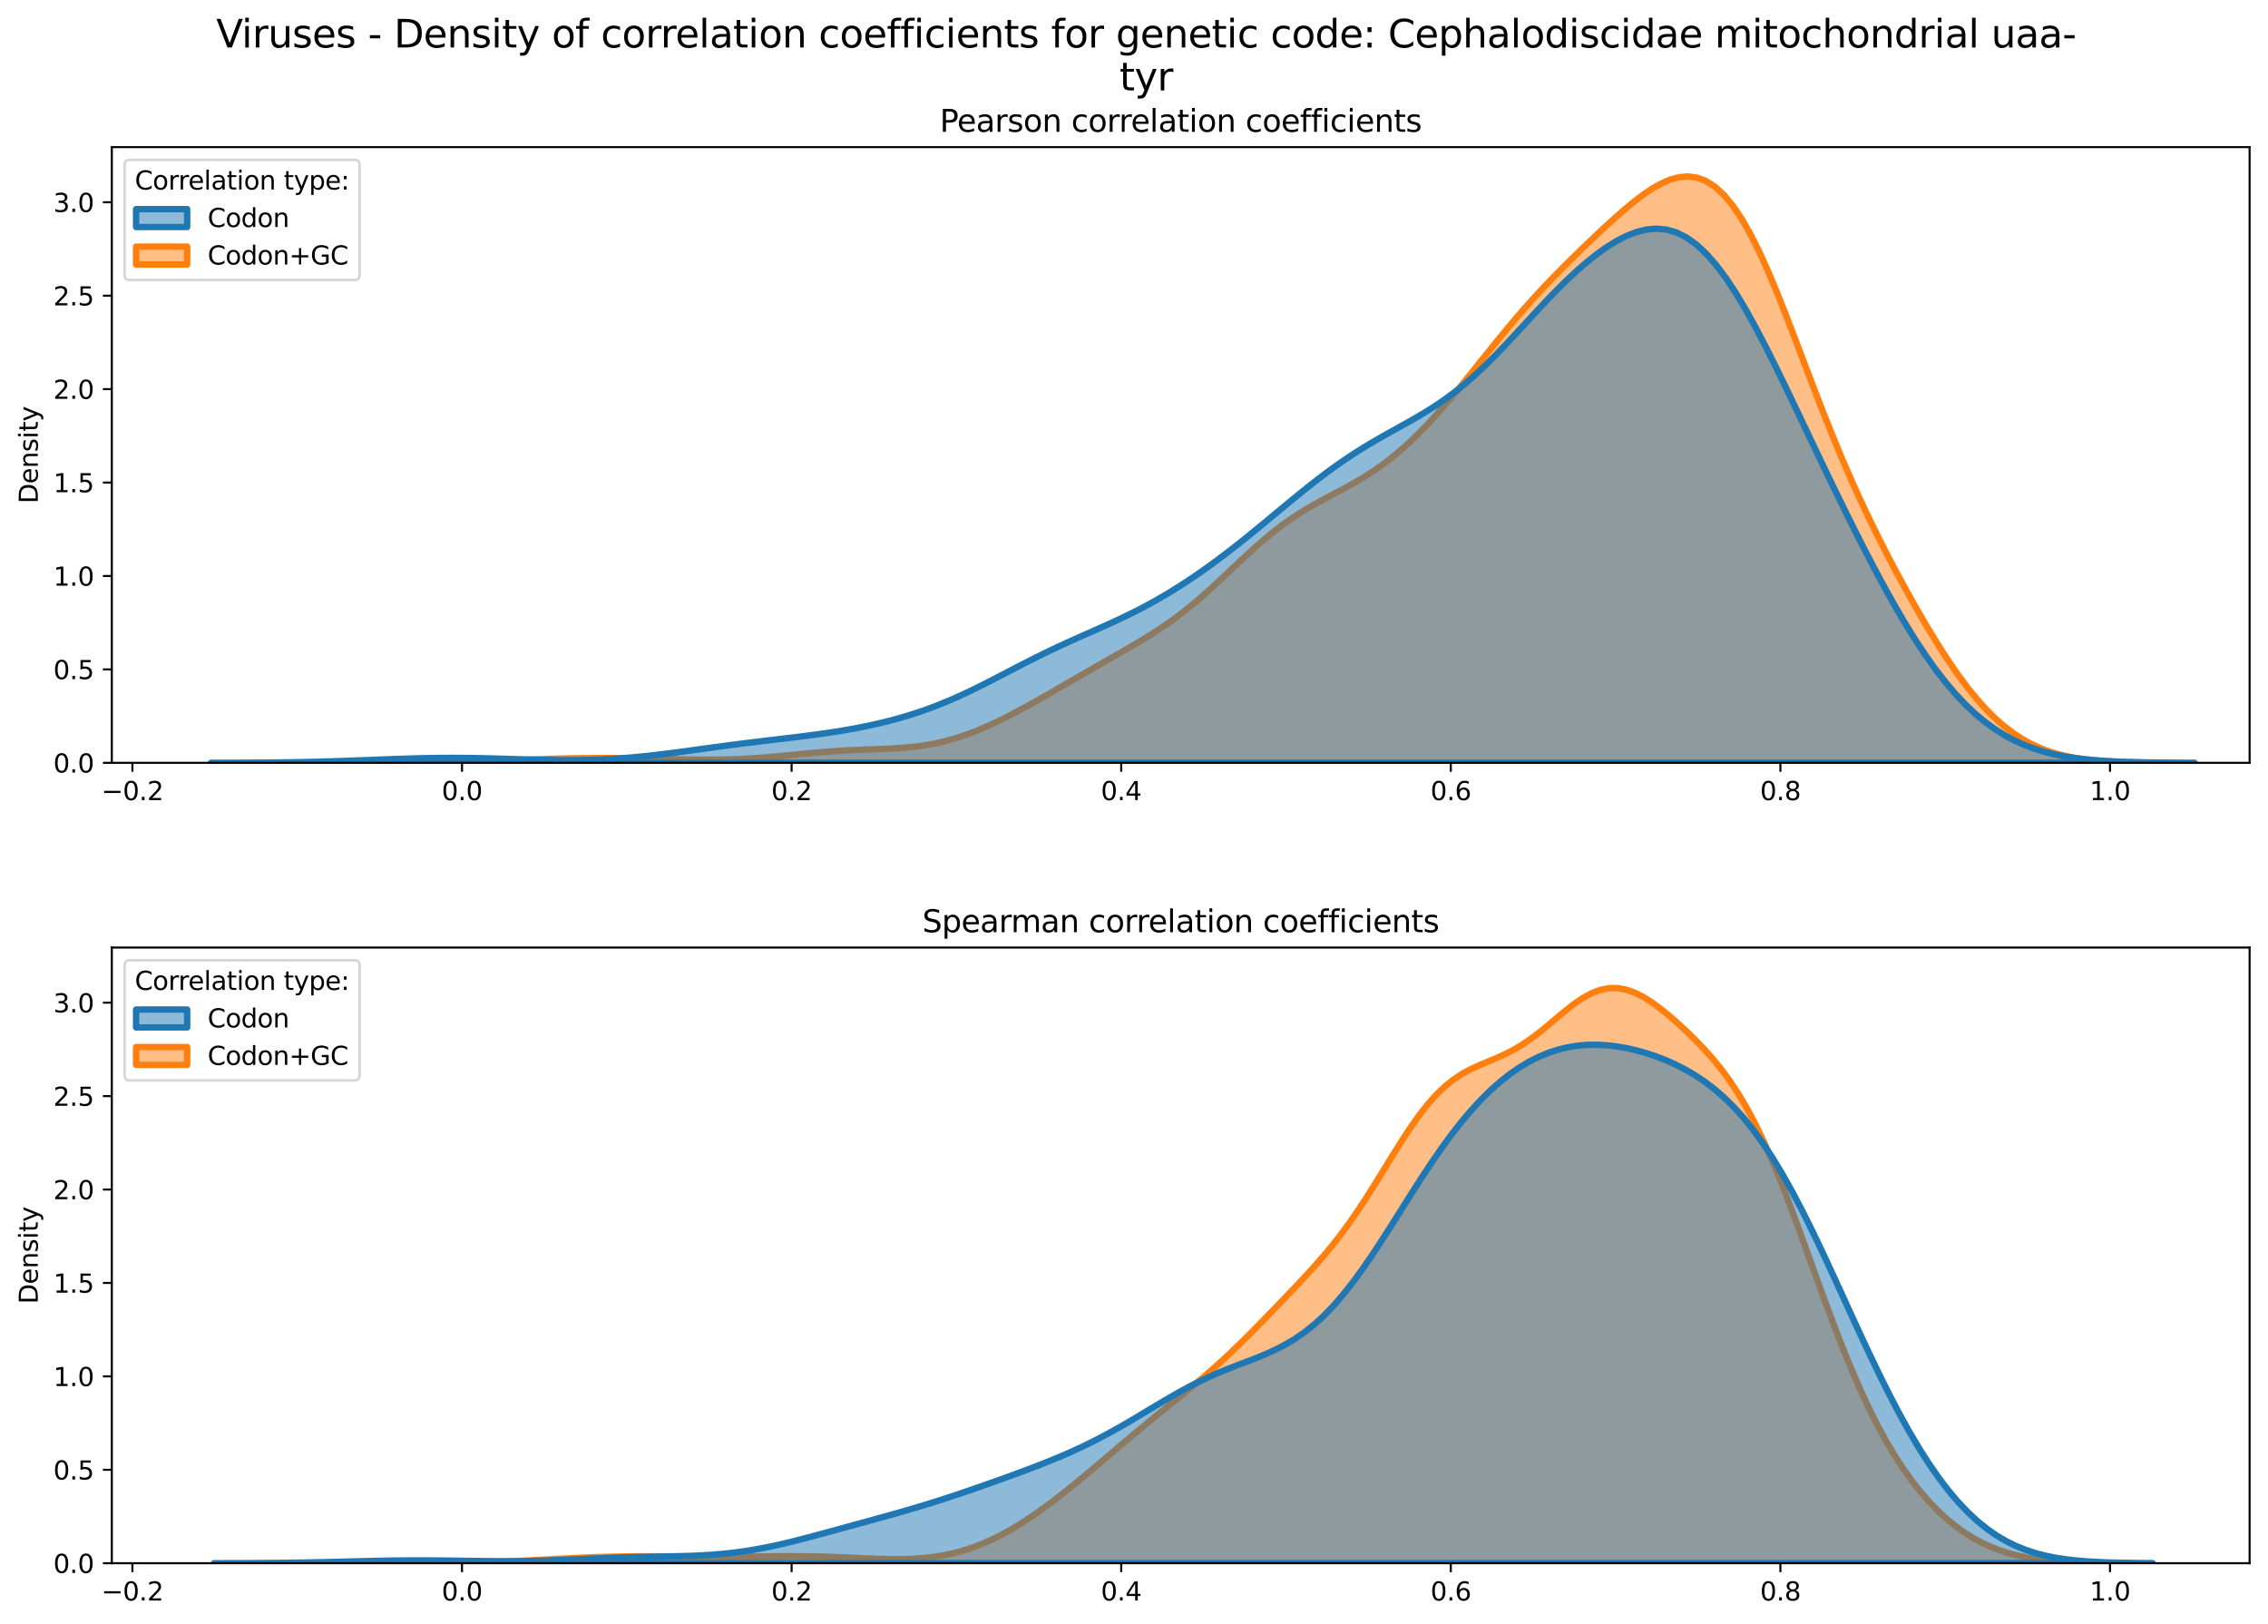 <?xml version="1.0" encoding="utf-8" standalone="no"?>
<!DOCTYPE svg PUBLIC "-//W3C//DTD SVG 1.1//EN"
  "http://www.w3.org/Graphics/SVG/1.1/DTD/svg11.dtd">
<svg xmlns:xlink="http://www.w3.org/1999/xlink" width="887.981pt" height="635.878pt" viewBox="0 0 887.981 635.878" xmlns="http://www.w3.org/2000/svg" version="1.1">
 <defs>
  <style type="text/css">*{stroke-linejoin: round; stroke-linecap: butt}</style>
 </defs>
 <g id="figure_1">
  <g id="patch_1">
   <path d="M 0 635.878 
L 887.981 635.878 
L 887.981 0 
L 0 0 
z
" style="fill: #ffffff"/>
  </g>
  <g id="axes_1">
   <g id="patch_2">
    <path d="M 43.781 298.643 
L 880.781 298.643 
L 880.781 57.6 
L 43.781 57.6 
z
" style="fill: #ffffff"/>
   </g>
   <g id="PolyCollection_1">
    <defs>
     <path id="mb440b1d4a5" d="M 146.048 -337.248 
L 146.048 -337.235 
L 149.575 -337.235 
L 153.101 -337.235 
L 156.627 -337.235 
L 160.153 -337.235 
L 163.68 -337.235 
L 167.206 -337.235 
L 170.732 -337.235 
L 174.258 -337.235 
L 177.785 -337.235 
L 181.311 -337.235 
L 184.837 -337.235 
L 188.363 -337.235 
L 191.89 -337.235 
L 195.416 -337.235 
L 198.942 -337.235 
L 202.468 -337.235 
L 205.995 -337.235 
L 209.521 -337.235 
L 213.047 -337.235 
L 216.573 -337.235 
L 220.1 -337.235 
L 223.626 -337.235 
L 227.152 -337.235 
L 230.678 -337.235 
L 234.205 -337.235 
L 237.731 -337.235 
L 241.257 -337.235 
L 244.783 -337.235 
L 248.31 -337.235 
L 251.836 -337.235 
L 255.362 -337.235 
L 258.889 -337.235 
L 262.415 -337.235 
L 265.941 -337.235 
L 269.467 -337.235 
L 272.994 -337.235 
L 276.52 -337.235 
L 280.046 -337.235 
L 283.572 -337.235 
L 287.099 -337.235 
L 290.625 -337.235 
L 294.151 -337.235 
L 297.677 -337.235 
L 301.204 -337.235 
L 304.73 -337.235 
L 308.256 -337.235 
L 311.782 -337.235 
L 315.309 -337.235 
L 318.835 -337.235 
L 322.361 -337.235 
L 325.887 -337.235 
L 329.414 -337.235 
L 332.94 -337.235 
L 336.466 -337.235 
L 339.992 -337.235 
L 343.519 -337.235 
L 347.045 -337.235 
L 350.571 -337.235 
L 354.097 -337.235 
L 357.624 -337.235 
L 361.15 -337.235 
L 364.676 -337.235 
L 368.202 -337.235 
L 371.729 -337.235 
L 375.255 -337.235 
L 378.781 -337.235 
L 382.307 -337.235 
L 385.834 -337.235 
L 389.36 -337.235 
L 392.886 -337.235 
L 396.412 -337.235 
L 399.939 -337.235 
L 403.465 -337.235 
L 406.991 -337.235 
L 410.517 -337.235 
L 414.044 -337.235 
L 417.57 -337.235 
L 421.096 -337.235 
L 424.622 -337.235 
L 428.149 -337.235 
L 431.675 -337.235 
L 435.201 -337.235 
L 438.727 -337.235 
L 442.254 -337.235 
L 445.78 -337.235 
L 449.306 -337.235 
L 452.832 -337.235 
L 456.359 -337.235 
L 459.885 -337.235 
L 463.411 -337.235 
L 466.937 -337.235 
L 470.464 -337.235 
L 473.99 -337.235 
L 477.516 -337.235 
L 481.042 -337.235 
L 484.569 -337.235 
L 488.095 -337.235 
L 491.621 -337.235 
L 495.147 -337.235 
L 498.674 -337.235 
L 502.2 -337.235 
L 505.726 -337.235 
L 509.252 -337.235 
L 512.779 -337.235 
L 516.305 -337.235 
L 519.831 -337.235 
L 523.357 -337.235 
L 526.884 -337.235 
L 530.41 -337.235 
L 533.936 -337.235 
L 537.462 -337.235 
L 540.989 -337.235 
L 544.515 -337.235 
L 548.041 -337.235 
L 551.567 -337.235 
L 555.094 -337.235 
L 558.62 -337.235 
L 562.146 -337.235 
L 565.672 -337.235 
L 569.199 -337.235 
L 572.725 -337.235 
L 576.251 -337.235 
L 579.777 -337.235 
L 583.304 -337.235 
L 586.83 -337.235 
L 590.356 -337.235 
L 593.882 -337.235 
L 597.409 -337.235 
L 600.935 -337.235 
L 604.461 -337.235 
L 607.987 -337.235 
L 611.514 -337.235 
L 615.04 -337.235 
L 618.566 -337.235 
L 622.092 -337.235 
L 625.619 -337.235 
L 629.145 -337.235 
L 632.671 -337.235 
L 636.197 -337.235 
L 639.724 -337.235 
L 643.25 -337.235 
L 646.776 -337.235 
L 650.302 -337.235 
L 653.829 -337.235 
L 657.355 -337.235 
L 660.881 -337.235 
L 664.407 -337.235 
L 667.934 -337.235 
L 671.46 -337.235 
L 674.986 -337.235 
L 678.512 -337.235 
L 682.039 -337.235 
L 685.565 -337.235 
L 689.091 -337.235 
L 692.617 -337.235 
L 696.144 -337.235 
L 699.67 -337.235 
L 703.196 -337.235 
L 706.722 -337.235 
L 710.249 -337.235 
L 713.775 -337.235 
L 717.301 -337.235 
L 720.827 -337.235 
L 724.354 -337.235 
L 727.88 -337.235 
L 731.406 -337.235 
L 734.932 -337.235 
L 738.459 -337.235 
L 741.985 -337.235 
L 745.511 -337.235 
L 749.037 -337.235 
L 752.564 -337.235 
L 756.09 -337.235 
L 759.616 -337.235 
L 763.142 -337.235 
L 766.669 -337.235 
L 770.195 -337.235 
L 773.721 -337.235 
L 777.247 -337.235 
L 780.774 -337.235 
L 784.3 -337.235 
L 787.826 -337.235 
L 791.352 -337.235 
L 794.879 -337.235 
L 798.405 -337.235 
L 801.931 -337.235 
L 805.457 -337.235 
L 808.984 -337.235 
L 812.51 -337.235 
L 816.036 -337.235 
L 819.562 -337.235 
L 823.089 -337.235 
L 826.615 -337.235 
L 830.141 -337.235 
L 833.667 -337.235 
L 837.194 -337.235 
L 840.72 -337.235 
L 844.246 -337.235 
L 847.772 -337.235 
L 847.772 -337.273 
L 847.772 -337.273 
L 844.246 -337.296 
L 840.72 -337.331 
L 837.194 -337.384 
L 833.667 -337.461 
L 830.141 -337.572 
L 826.615 -337.729 
L 823.089 -337.947 
L 819.562 -338.244 
L 816.036 -338.644 
L 812.51 -339.17 
L 808.984 -339.854 
L 805.457 -340.726 
L 801.931 -341.822 
L 798.405 -343.178 
L 794.879 -344.829 
L 791.352 -346.811 
L 787.826 -349.153 
L 784.3 -351.881 
L 780.774 -355.015 
L 777.247 -358.562 
L 773.721 -362.523 
L 770.195 -366.886 
L 766.669 -371.631 
L 763.142 -376.728 
L 759.616 -382.142 
L 756.09 -387.835 
L 752.564 -393.772 
L 749.037 -399.923 
L 745.511 -406.269 
L 741.985 -412.805 
L 738.459 -419.54 
L 734.932 -426.496 
L 731.406 -433.705 
L 727.88 -441.205 
L 724.354 -449.03 
L 720.827 -457.201 
L 717.301 -465.718 
L 713.775 -474.556 
L 710.249 -483.654 
L 706.722 -492.92 
L 703.196 -502.226 
L 699.67 -511.424 
L 696.144 -520.345 
L 692.617 -528.818 
L 689.091 -536.678 
L 685.565 -543.778 
L 682.039 -550 
L 678.512 -555.262 
L 674.986 -559.518 
L 671.46 -562.76 
L 667.934 -565.014 
L 664.407 -566.335 
L 660.881 -566.8 
L 657.355 -566.499 
L 653.829 -565.53 
L 650.302 -563.992 
L 646.776 -561.983 
L 643.25 -559.593 
L 639.724 -556.903 
L 636.197 -553.986 
L 632.671 -550.902 
L 629.145 -547.7 
L 625.619 -544.417 
L 622.092 -541.074 
L 618.566 -537.681 
L 615.04 -534.238 
L 611.514 -530.732 
L 607.987 -527.147 
L 604.461 -523.463 
L 600.935 -519.664 
L 597.409 -515.737 
L 593.882 -511.678 
L 590.356 -507.497 
L 586.83 -503.211 
L 583.304 -498.849 
L 579.777 -494.446 
L 576.251 -490.044 
L 572.725 -485.684 
L 569.199 -481.407 
L 565.672 -477.253 
L 562.146 -473.256 
L 558.62 -469.443 
L 555.094 -465.838 
L 551.567 -462.459 
L 548.041 -459.315 
L 544.515 -456.411 
L 540.989 -453.741 
L 537.462 -451.293 
L 533.936 -449.044 
L 530.41 -446.959 
L 526.884 -444.999 
L 523.357 -443.112 
L 519.831 -441.245 
L 516.305 -439.342 
L 512.779 -437.351 
L 509.252 -435.224 
L 505.726 -432.925 
L 502.2 -430.432 
L 498.674 -427.735 
L 495.147 -424.843 
L 491.621 -421.778 
L 488.095 -418.575 
L 484.569 -415.282 
L 481.042 -411.951 
L 477.516 -408.635 
L 473.99 -405.385 
L 470.464 -402.244 
L 466.937 -399.246 
L 463.411 -396.41 
L 459.885 -393.742 
L 456.359 -391.237 
L 452.832 -388.878 
L 449.306 -386.641 
L 445.78 -384.5 
L 442.254 -382.425 
L 438.727 -380.391 
L 435.201 -378.376 
L 431.675 -376.365 
L 428.149 -374.348 
L 424.622 -372.32 
L 421.096 -370.282 
L 417.57 -368.238 
L 414.044 -366.196 
L 410.517 -364.163 
L 406.991 -362.151 
L 403.465 -360.171 
L 399.939 -358.236 
L 396.412 -356.36 
L 392.886 -354.558 
L 389.36 -352.846 
L 385.834 -351.239 
L 382.307 -349.755 
L 378.781 -348.406 
L 375.255 -347.205 
L 371.729 -346.16 
L 368.202 -345.272 
L 364.676 -344.54 
L 361.15 -343.955 
L 357.624 -343.503 
L 354.097 -343.163 
L 350.571 -342.914 
L 347.045 -342.73 
L 343.519 -342.586 
L 339.992 -342.457 
L 336.466 -342.322 
L 332.94 -342.165 
L 329.414 -341.975 
L 325.887 -341.745 
L 322.361 -341.475 
L 318.835 -341.17 
L 315.309 -340.838 
L 311.782 -340.492 
L 308.256 -340.143 
L 304.73 -339.804 
L 301.204 -339.489 
L 297.677 -339.206 
L 294.151 -338.965 
L 290.625 -338.77 
L 287.099 -338.625 
L 283.572 -338.528 
L 280.046 -338.476 
L 276.52 -338.466 
L 272.994 -338.49 
L 269.467 -338.541 
L 265.941 -338.612 
L 262.415 -338.694 
L 258.889 -338.78 
L 255.362 -338.865 
L 251.836 -338.943 
L 248.31 -339.009 
L 244.783 -339.061 
L 241.257 -339.097 
L 237.731 -339.115 
L 234.205 -339.114 
L 230.678 -339.094 
L 227.152 -339.054 
L 223.626 -338.996 
L 220.1 -338.919 
L 216.573 -338.826 
L 213.047 -338.718 
L 209.521 -338.598 
L 205.995 -338.469 
L 202.468 -338.335 
L 198.942 -338.199 
L 195.416 -338.065 
L 191.89 -337.938 
L 188.363 -337.819 
L 184.837 -337.711 
L 181.311 -337.616 
L 177.785 -337.533 
L 174.258 -337.464 
L 170.732 -337.408 
L 167.206 -337.363 
L 163.68 -337.327 
L 160.153 -337.3 
L 156.627 -337.28 
L 153.101 -337.266 
L 149.575 -337.255 
L 146.048 -337.248 
z
" style="stroke: #ff7f0e; stroke-width: 2.5"/>
    </defs>
    <g clip-path="url(#pcbdee86f03)">
     <use xlink:href="#mb440b1d4a5" x="0" y="635.878" style="fill: #ff7f0e; fill-opacity: 0.5; stroke: #ff7f0e; stroke-width: 2.5"/>
    </g>
   </g>
   <g id="PolyCollection_2">
    <defs>
     <path id="mc11caf1d09" d="M 82.612 -337.247 
L 82.612 -337.235 
L 86.515 -337.235 
L 90.418 -337.235 
L 94.32 -337.235 
L 98.223 -337.235 
L 102.126 -337.235 
L 106.028 -337.235 
L 109.931 -337.235 
L 113.833 -337.235 
L 117.736 -337.235 
L 121.639 -337.235 
L 125.541 -337.235 
L 129.444 -337.235 
L 133.347 -337.235 
L 137.249 -337.235 
L 141.152 -337.235 
L 145.054 -337.235 
L 148.957 -337.235 
L 152.86 -337.235 
L 156.762 -337.235 
L 160.665 -337.235 
L 164.568 -337.235 
L 168.47 -337.235 
L 172.373 -337.235 
L 176.275 -337.235 
L 180.178 -337.235 
L 184.081 -337.235 
L 187.983 -337.235 
L 191.886 -337.235 
L 195.789 -337.235 
L 199.691 -337.235 
L 203.594 -337.235 
L 207.496 -337.235 
L 211.399 -337.235 
L 215.302 -337.235 
L 219.204 -337.235 
L 223.107 -337.235 
L 227.01 -337.235 
L 230.912 -337.235 
L 234.815 -337.235 
L 238.717 -337.235 
L 242.62 -337.235 
L 246.523 -337.235 
L 250.425 -337.235 
L 254.328 -337.235 
L 258.231 -337.235 
L 262.133 -337.235 
L 266.036 -337.235 
L 269.938 -337.235 
L 273.841 -337.235 
L 277.744 -337.235 
L 281.646 -337.235 
L 285.549 -337.235 
L 289.452 -337.235 
L 293.354 -337.235 
L 297.257 -337.235 
L 301.159 -337.235 
L 305.062 -337.235 
L 308.965 -337.235 
L 312.867 -337.235 
L 316.77 -337.235 
L 320.673 -337.235 
L 324.575 -337.235 
L 328.478 -337.235 
L 332.38 -337.235 
L 336.283 -337.235 
L 340.186 -337.235 
L 344.088 -337.235 
L 347.991 -337.235 
L 351.894 -337.235 
L 355.796 -337.235 
L 359.699 -337.235 
L 363.601 -337.235 
L 367.504 -337.235 
L 371.407 -337.235 
L 375.309 -337.235 
L 379.212 -337.235 
L 383.115 -337.235 
L 387.017 -337.235 
L 390.92 -337.235 
L 394.823 -337.235 
L 398.725 -337.235 
L 402.628 -337.235 
L 406.53 -337.235 
L 410.433 -337.235 
L 414.336 -337.235 
L 418.238 -337.235 
L 422.141 -337.235 
L 426.044 -337.235 
L 429.946 -337.235 
L 433.849 -337.235 
L 437.751 -337.235 
L 441.654 -337.235 
L 445.557 -337.235 
L 449.459 -337.235 
L 453.362 -337.235 
L 457.265 -337.235 
L 461.167 -337.235 
L 465.07 -337.235 
L 468.972 -337.235 
L 472.875 -337.235 
L 476.778 -337.235 
L 480.68 -337.235 
L 484.583 -337.235 
L 488.486 -337.235 
L 492.388 -337.235 
L 496.291 -337.235 
L 500.193 -337.235 
L 504.096 -337.235 
L 507.999 -337.235 
L 511.901 -337.235 
L 515.804 -337.235 
L 519.707 -337.235 
L 523.609 -337.235 
L 527.512 -337.235 
L 531.414 -337.235 
L 535.317 -337.235 
L 539.22 -337.235 
L 543.122 -337.235 
L 547.025 -337.235 
L 550.928 -337.235 
L 554.83 -337.235 
L 558.733 -337.235 
L 562.635 -337.235 
L 566.538 -337.235 
L 570.441 -337.235 
L 574.343 -337.235 
L 578.246 -337.235 
L 582.149 -337.235 
L 586.051 -337.235 
L 589.954 -337.235 
L 593.856 -337.235 
L 597.759 -337.235 
L 601.662 -337.235 
L 605.564 -337.235 
L 609.467 -337.235 
L 613.37 -337.235 
L 617.272 -337.235 
L 621.175 -337.235 
L 625.077 -337.235 
L 628.98 -337.235 
L 632.883 -337.235 
L 636.785 -337.235 
L 640.688 -337.235 
L 644.591 -337.235 
L 648.493 -337.235 
L 652.396 -337.235 
L 656.298 -337.235 
L 660.201 -337.235 
L 664.104 -337.235 
L 668.006 -337.235 
L 671.909 -337.235 
L 675.812 -337.235 
L 679.714 -337.235 
L 683.617 -337.235 
L 687.52 -337.235 
L 691.422 -337.235 
L 695.325 -337.235 
L 699.227 -337.235 
L 703.13 -337.235 
L 707.033 -337.235 
L 710.935 -337.235 
L 714.838 -337.235 
L 718.741 -337.235 
L 722.643 -337.235 
L 726.546 -337.235 
L 730.448 -337.235 
L 734.351 -337.235 
L 738.254 -337.235 
L 742.156 -337.235 
L 746.059 -337.235 
L 749.962 -337.235 
L 753.864 -337.235 
L 757.767 -337.235 
L 761.669 -337.235 
L 765.572 -337.235 
L 769.475 -337.235 
L 773.377 -337.235 
L 777.28 -337.235 
L 781.183 -337.235 
L 785.085 -337.235 
L 788.988 -337.235 
L 792.89 -337.235 
L 796.793 -337.235 
L 800.696 -337.235 
L 804.598 -337.235 
L 808.501 -337.235 
L 812.404 -337.235 
L 816.306 -337.235 
L 820.209 -337.235 
L 824.111 -337.235 
L 828.014 -337.235 
L 831.917 -337.235 
L 835.819 -337.235 
L 839.722 -337.235 
L 843.625 -337.235 
L 847.527 -337.235 
L 851.43 -337.235 
L 855.332 -337.235 
L 859.235 -337.235 
L 859.235 -337.255 
L 859.235 -337.255 
L 855.332 -337.267 
L 851.43 -337.286 
L 847.527 -337.313 
L 843.625 -337.353 
L 839.722 -337.411 
L 835.819 -337.493 
L 831.917 -337.607 
L 828.014 -337.763 
L 824.111 -337.974 
L 820.209 -338.256 
L 816.306 -338.627 
L 812.404 -339.107 
L 808.501 -339.721 
L 804.598 -340.497 
L 800.696 -341.464 
L 796.793 -342.654 
L 792.89 -344.103 
L 788.988 -345.846 
L 785.085 -347.917 
L 781.183 -350.351 
L 777.28 -353.178 
L 773.377 -356.425 
L 769.475 -360.113 
L 765.572 -364.253 
L 761.669 -368.851 
L 757.767 -373.902 
L 753.864 -379.392 
L 749.962 -385.298 
L 746.059 -391.59 
L 742.156 -398.233 
L 738.254 -405.189 
L 734.351 -412.418 
L 730.448 -419.882 
L 726.546 -427.546 
L 722.643 -435.379 
L 718.741 -443.349 
L 714.838 -451.43 
L 710.935 -459.589 
L 707.033 -467.79 
L 703.13 -475.989 
L 699.227 -484.126 
L 695.325 -492.132 
L 691.422 -499.922 
L 687.52 -507.402 
L 683.617 -514.466 
L 679.714 -521.012 
L 675.812 -526.937 
L 671.909 -532.155 
L 668.006 -536.594 
L 664.104 -540.207 
L 660.201 -542.973 
L 656.298 -544.897 
L 652.396 -546.009 
L 648.493 -546.359 
L 644.591 -546.011 
L 640.688 -545.038 
L 636.785 -543.513 
L 632.883 -541.506 
L 628.98 -539.081 
L 625.077 -536.289 
L 621.175 -533.177 
L 617.272 -529.781 
L 613.37 -526.138 
L 609.467 -522.281 
L 605.564 -518.252 
L 601.662 -514.096 
L 597.759 -509.866 
L 593.856 -505.623 
L 589.954 -501.428 
L 586.051 -497.344 
L 582.149 -493.427 
L 578.246 -489.723 
L 574.343 -486.265 
L 570.441 -483.067 
L 566.538 -480.128 
L 562.635 -477.429 
L 558.733 -474.935 
L 554.83 -472.603 
L 550.928 -470.379 
L 547.025 -468.21 
L 543.122 -466.043 
L 539.22 -463.831 
L 535.317 -461.534 
L 531.414 -459.122 
L 527.512 -456.578 
L 523.609 -453.892 
L 519.707 -451.068 
L 515.804 -448.117 
L 511.901 -445.057 
L 507.999 -441.91 
L 504.096 -438.705 
L 500.193 -435.469 
L 496.291 -432.229 
L 492.388 -429.009 
L 488.486 -425.833 
L 484.583 -422.717 
L 480.68 -419.679 
L 476.778 -416.728 
L 472.875 -413.874 
L 468.972 -411.126 
L 465.07 -408.488 
L 461.167 -405.965 
L 457.265 -403.56 
L 453.362 -401.276 
L 449.459 -399.109 
L 445.557 -397.054 
L 441.654 -395.103 
L 437.751 -393.239 
L 433.849 -391.445 
L 429.946 -389.698 
L 426.044 -387.972 
L 422.141 -386.244 
L 418.238 -384.491 
L 414.336 -382.696 
L 410.433 -380.847 
L 406.53 -378.94 
L 402.628 -376.979 
L 398.725 -374.976 
L 394.823 -372.948 
L 390.92 -370.918 
L 387.017 -368.909 
L 383.115 -366.945 
L 379.212 -365.048 
L 375.309 -363.238 
L 371.407 -361.528 
L 367.504 -359.927 
L 363.601 -358.442 
L 359.699 -357.073 
L 355.796 -355.817 
L 351.894 -354.669 
L 347.991 -353.622 
L 344.088 -352.668 
L 340.186 -351.801 
L 336.283 -351.011 
L 332.38 -350.29 
L 328.478 -349.631 
L 324.575 -349.026 
L 320.673 -348.466 
L 316.77 -347.943 
L 312.867 -347.448 
L 308.965 -346.973 
L 305.062 -346.509 
L 301.159 -346.048 
L 297.257 -345.583 
L 293.354 -345.108 
L 289.452 -344.62 
L 285.549 -344.117 
L 281.646 -343.6 
L 277.744 -343.071 
L 273.841 -342.536 
L 269.938 -342.002 
L 266.036 -341.475 
L 262.133 -340.966 
L 258.231 -340.482 
L 254.328 -340.033 
L 250.425 -339.627 
L 246.523 -339.268 
L 242.62 -338.963 
L 238.717 -338.714 
L 234.815 -338.521 
L 230.912 -338.385 
L 227.01 -338.302 
L 223.107 -338.269 
L 219.204 -338.28 
L 215.302 -338.328 
L 211.399 -338.407 
L 207.496 -338.507 
L 203.594 -338.622 
L 199.691 -338.741 
L 195.789 -338.858 
L 191.886 -338.965 
L 187.983 -339.054 
L 184.081 -339.121 
L 180.178 -339.16 
L 176.275 -339.17 
L 172.373 -339.15 
L 168.47 -339.099 
L 164.568 -339.021 
L 160.665 -338.918 
L 156.762 -338.795 
L 152.86 -338.657 
L 148.957 -338.509 
L 145.054 -338.357 
L 141.152 -338.207 
L 137.249 -338.062 
L 133.347 -337.926 
L 129.444 -337.803 
L 125.541 -337.693 
L 121.639 -337.597 
L 117.736 -337.517 
L 113.833 -337.45 
L 109.931 -337.396 
L 106.028 -337.353 
L 102.126 -337.32 
L 98.223 -337.295 
L 94.32 -337.276 
L 90.418 -337.263 
L 86.515 -337.254 
L 82.612 -337.247 
z
" style="stroke: #1f77b4; stroke-width: 2.5"/>
    </defs>
    <g clip-path="url(#pcbdee86f03)">
     <use xlink:href="#mc11caf1d09" x="0" y="635.878" style="fill: #1f77b4; fill-opacity: 0.5; stroke: #1f77b4; stroke-width: 2.5"/>
    </g>
   </g>
   <g id="matplotlib.axis_1">
    <g id="xtick_1">
     <g id="line2d_1">
      <defs>
       <path id="m49bb78f858" d="M 0 0 
L 0 3.5 
" style="stroke: #000000; stroke-width: 0.8"/>
      </defs>
      <g>
       <use xlink:href="#m49bb78f858" x="51.839" y="298.643" style="stroke: #000000; stroke-width: 0.8"/>
      </g>
     </g>
     <g id="text_1">
      <!-- −0.2 -->
      <g transform="translate(39.697 313.242) scale(0.1 -0.1)">
       <defs>
        <path id="DejaVuSans-2212" d="M 678 2272 
L 4684 2272 
L 4684 1741 
L 678 1741 
L 678 2272 
z
" transform="scale(0.016)"/>
        <path id="DejaVuSans-30" d="M 2034 4250 
Q 1547 4250 1301 3770 
Q 1056 3291 1056 2328 
Q 1056 1369 1301 889 
Q 1547 409 2034 409 
Q 2525 409 2770 889 
Q 3016 1369 3016 2328 
Q 3016 3291 2770 3770 
Q 2525 4250 2034 4250 
z
M 2034 4750 
Q 2819 4750 3233 4129 
Q 3647 3509 3647 2328 
Q 3647 1150 3233 529 
Q 2819 -91 2034 -91 
Q 1250 -91 836 529 
Q 422 1150 422 2328 
Q 422 3509 836 4129 
Q 1250 4750 2034 4750 
z
" transform="scale(0.016)"/>
        <path id="DejaVuSans-2e" d="M 684 794 
L 1344 794 
L 1344 0 
L 684 0 
L 684 794 
z
" transform="scale(0.016)"/>
        <path id="DejaVuSans-32" d="M 1228 531 
L 3431 531 
L 3431 0 
L 469 0 
L 469 531 
Q 828 903 1448 1529 
Q 2069 2156 2228 2338 
Q 2531 2678 2651 2914 
Q 2772 3150 2772 3378 
Q 2772 3750 2511 3984 
Q 2250 4219 1831 4219 
Q 1534 4219 1204 4116 
Q 875 4013 500 3803 
L 500 4441 
Q 881 4594 1212 4672 
Q 1544 4750 1819 4750 
Q 2544 4750 2975 4387 
Q 3406 4025 3406 3419 
Q 3406 3131 3298 2873 
Q 3191 2616 2906 2266 
Q 2828 2175 2409 1742 
Q 1991 1309 1228 531 
z
" transform="scale(0.016)"/>
       </defs>
       <use xlink:href="#DejaVuSans-2212"/>
       <use xlink:href="#DejaVuSans-30" x="83.789"/>
       <use xlink:href="#DejaVuSans-2e" x="147.412"/>
       <use xlink:href="#DejaVuSans-32" x="179.199"/>
      </g>
     </g>
    </g>
    <g id="xtick_2">
     <g id="line2d_2">
      <g>
       <use xlink:href="#m49bb78f858" x="180.886" y="298.643" style="stroke: #000000; stroke-width: 0.8"/>
      </g>
     </g>
     <g id="text_2">
      <!-- 0.0 -->
      <g transform="translate(172.934 313.242) scale(0.1 -0.1)">
       <use xlink:href="#DejaVuSans-30"/>
       <use xlink:href="#DejaVuSans-2e" x="63.623"/>
       <use xlink:href="#DejaVuSans-30" x="95.41"/>
      </g>
     </g>
    </g>
    <g id="xtick_3">
     <g id="line2d_3">
      <g>
       <use xlink:href="#m49bb78f858" x="309.933" y="298.643" style="stroke: #000000; stroke-width: 0.8"/>
      </g>
     </g>
     <g id="text_3">
      <!-- 0.2 -->
      <g transform="translate(301.982 313.242) scale(0.1 -0.1)">
       <use xlink:href="#DejaVuSans-30"/>
       <use xlink:href="#DejaVuSans-2e" x="63.623"/>
       <use xlink:href="#DejaVuSans-32" x="95.41"/>
      </g>
     </g>
    </g>
    <g id="xtick_4">
     <g id="line2d_4">
      <g>
       <use xlink:href="#m49bb78f858" x="438.981" y="298.643" style="stroke: #000000; stroke-width: 0.8"/>
      </g>
     </g>
     <g id="text_4">
      <!-- 0.4 -->
      <g transform="translate(431.029 313.242) scale(0.1 -0.1)">
       <defs>
        <path id="DejaVuSans-34" d="M 2419 4116 
L 825 1625 
L 2419 1625 
L 2419 4116 
z
M 2253 4666 
L 3047 4666 
L 3047 1625 
L 3713 1625 
L 3713 1100 
L 3047 1100 
L 3047 0 
L 2419 0 
L 2419 1100 
L 313 1100 
L 313 1709 
L 2253 4666 
z
" transform="scale(0.016)"/>
       </defs>
       <use xlink:href="#DejaVuSans-30"/>
       <use xlink:href="#DejaVuSans-2e" x="63.623"/>
       <use xlink:href="#DejaVuSans-34" x="95.41"/>
      </g>
     </g>
    </g>
    <g id="xtick_5">
     <g id="line2d_5">
      <g>
       <use xlink:href="#m49bb78f858" x="568.028" y="298.643" style="stroke: #000000; stroke-width: 0.8"/>
      </g>
     </g>
     <g id="text_5">
      <!-- 0.6 -->
      <g transform="translate(560.077 313.242) scale(0.1 -0.1)">
       <defs>
        <path id="DejaVuSans-36" d="M 2113 2584 
Q 1688 2584 1439 2293 
Q 1191 2003 1191 1497 
Q 1191 994 1439 701 
Q 1688 409 2113 409 
Q 2538 409 2786 701 
Q 3034 994 3034 1497 
Q 3034 2003 2786 2293 
Q 2538 2584 2113 2584 
z
M 3366 4563 
L 3366 3988 
Q 3128 4100 2886 4159 
Q 2644 4219 2406 4219 
Q 1781 4219 1451 3797 
Q 1122 3375 1075 2522 
Q 1259 2794 1537 2939 
Q 1816 3084 2150 3084 
Q 2853 3084 3261 2657 
Q 3669 2231 3669 1497 
Q 3669 778 3244 343 
Q 2819 -91 2113 -91 
Q 1303 -91 875 529 
Q 447 1150 447 2328 
Q 447 3434 972 4092 
Q 1497 4750 2381 4750 
Q 2619 4750 2861 4703 
Q 3103 4656 3366 4563 
z
" transform="scale(0.016)"/>
       </defs>
       <use xlink:href="#DejaVuSans-30"/>
       <use xlink:href="#DejaVuSans-2e" x="63.623"/>
       <use xlink:href="#DejaVuSans-36" x="95.41"/>
      </g>
     </g>
    </g>
    <g id="xtick_6">
     <g id="line2d_6">
      <g>
       <use xlink:href="#m49bb78f858" x="697.075" y="298.643" style="stroke: #000000; stroke-width: 0.8"/>
      </g>
     </g>
     <g id="text_6">
      <!-- 0.8 -->
      <g transform="translate(689.124 313.242) scale(0.1 -0.1)">
       <defs>
        <path id="DejaVuSans-38" d="M 2034 2216 
Q 1584 2216 1326 1975 
Q 1069 1734 1069 1313 
Q 1069 891 1326 650 
Q 1584 409 2034 409 
Q 2484 409 2743 651 
Q 3003 894 3003 1313 
Q 3003 1734 2745 1975 
Q 2488 2216 2034 2216 
z
M 1403 2484 
Q 997 2584 770 2862 
Q 544 3141 544 3541 
Q 544 4100 942 4425 
Q 1341 4750 2034 4750 
Q 2731 4750 3128 4425 
Q 3525 4100 3525 3541 
Q 3525 3141 3298 2862 
Q 3072 2584 2669 2484 
Q 3125 2378 3379 2068 
Q 3634 1759 3634 1313 
Q 3634 634 3220 271 
Q 2806 -91 2034 -91 
Q 1263 -91 848 271 
Q 434 634 434 1313 
Q 434 1759 690 2068 
Q 947 2378 1403 2484 
z
M 1172 3481 
Q 1172 3119 1398 2916 
Q 1625 2713 2034 2713 
Q 2441 2713 2670 2916 
Q 2900 3119 2900 3481 
Q 2900 3844 2670 4047 
Q 2441 4250 2034 4250 
Q 1625 4250 1398 4047 
Q 1172 3844 1172 3481 
z
" transform="scale(0.016)"/>
       </defs>
       <use xlink:href="#DejaVuSans-30"/>
       <use xlink:href="#DejaVuSans-2e" x="63.623"/>
       <use xlink:href="#DejaVuSans-38" x="95.41"/>
      </g>
     </g>
    </g>
    <g id="xtick_7">
     <g id="line2d_7">
      <g>
       <use xlink:href="#m49bb78f858" x="826.123" y="298.643" style="stroke: #000000; stroke-width: 0.8"/>
      </g>
     </g>
     <g id="text_7">
      <!-- 1.0 -->
      <g transform="translate(818.171 313.242) scale(0.1 -0.1)">
       <defs>
        <path id="DejaVuSans-31" d="M 794 531 
L 1825 531 
L 1825 4091 
L 703 3866 
L 703 4441 
L 1819 4666 
L 2450 4666 
L 2450 531 
L 3481 531 
L 3481 0 
L 794 0 
L 794 531 
z
" transform="scale(0.016)"/>
       </defs>
       <use xlink:href="#DejaVuSans-31"/>
       <use xlink:href="#DejaVuSans-2e" x="63.623"/>
       <use xlink:href="#DejaVuSans-30" x="95.41"/>
      </g>
     </g>
    </g>
   </g>
   <g id="matplotlib.axis_2">
    <g id="ytick_1">
     <g id="line2d_8">
      <defs>
       <path id="mff439cab11" d="M 0 0 
L -3.5 0 
" style="stroke: #000000; stroke-width: 0.8"/>
      </defs>
      <g>
       <use xlink:href="#mff439cab11" x="43.781" y="298.643" style="stroke: #000000; stroke-width: 0.8"/>
      </g>
     </g>
     <g id="text_8">
      <!-- 0.0 -->
      <g transform="translate(20.878 302.443) scale(0.1 -0.1)">
       <use xlink:href="#DejaVuSans-30"/>
       <use xlink:href="#DejaVuSans-2e" x="63.623"/>
       <use xlink:href="#DejaVuSans-30" x="95.41"/>
      </g>
     </g>
    </g>
    <g id="ytick_2">
     <g id="line2d_9">
      <g>
       <use xlink:href="#mff439cab11" x="43.781" y="262.068" style="stroke: #000000; stroke-width: 0.8"/>
      </g>
     </g>
     <g id="text_9">
      <!-- 0.5 -->
      <g transform="translate(20.878 265.867) scale(0.1 -0.1)">
       <defs>
        <path id="DejaVuSans-35" d="M 691 4666 
L 3169 4666 
L 3169 4134 
L 1269 4134 
L 1269 2991 
Q 1406 3038 1543 3061 
Q 1681 3084 1819 3084 
Q 2600 3084 3056 2656 
Q 3513 2228 3513 1497 
Q 3513 744 3044 326 
Q 2575 -91 1722 -91 
Q 1428 -91 1123 -41 
Q 819 9 494 109 
L 494 744 
Q 775 591 1075 516 
Q 1375 441 1709 441 
Q 2250 441 2565 725 
Q 2881 1009 2881 1497 
Q 2881 1984 2565 2268 
Q 2250 2553 1709 2553 
Q 1456 2553 1204 2497 
Q 953 2441 691 2322 
L 691 4666 
z
" transform="scale(0.016)"/>
       </defs>
       <use xlink:href="#DejaVuSans-30"/>
       <use xlink:href="#DejaVuSans-2e" x="63.623"/>
       <use xlink:href="#DejaVuSans-35" x="95.41"/>
      </g>
     </g>
    </g>
    <g id="ytick_3">
     <g id="line2d_10">
      <g>
       <use xlink:href="#mff439cab11" x="43.781" y="225.492" style="stroke: #000000; stroke-width: 0.8"/>
      </g>
     </g>
     <g id="text_10">
      <!-- 1.0 -->
      <g transform="translate(20.878 229.291) scale(0.1 -0.1)">
       <use xlink:href="#DejaVuSans-31"/>
       <use xlink:href="#DejaVuSans-2e" x="63.623"/>
       <use xlink:href="#DejaVuSans-30" x="95.41"/>
      </g>
     </g>
    </g>
    <g id="ytick_4">
     <g id="line2d_11">
      <g>
       <use xlink:href="#mff439cab11" x="43.781" y="188.916" style="stroke: #000000; stroke-width: 0.8"/>
      </g>
     </g>
     <g id="text_11">
      <!-- 1.5 -->
      <g transform="translate(20.878 192.715) scale(0.1 -0.1)">
       <use xlink:href="#DejaVuSans-31"/>
       <use xlink:href="#DejaVuSans-2e" x="63.623"/>
       <use xlink:href="#DejaVuSans-35" x="95.41"/>
      </g>
     </g>
    </g>
    <g id="ytick_5">
     <g id="line2d_12">
      <g>
       <use xlink:href="#mff439cab11" x="43.781" y="152.34" style="stroke: #000000; stroke-width: 0.8"/>
      </g>
     </g>
     <g id="text_12">
      <!-- 2.0 -->
      <g transform="translate(20.878 156.139) scale(0.1 -0.1)">
       <use xlink:href="#DejaVuSans-32"/>
       <use xlink:href="#DejaVuSans-2e" x="63.623"/>
       <use xlink:href="#DejaVuSans-30" x="95.41"/>
      </g>
     </g>
    </g>
    <g id="ytick_6">
     <g id="line2d_13">
      <g>
       <use xlink:href="#mff439cab11" x="43.781" y="115.764" style="stroke: #000000; stroke-width: 0.8"/>
      </g>
     </g>
     <g id="text_13">
      <!-- 2.5 -->
      <g transform="translate(20.878 119.563) scale(0.1 -0.1)">
       <use xlink:href="#DejaVuSans-32"/>
       <use xlink:href="#DejaVuSans-2e" x="63.623"/>
       <use xlink:href="#DejaVuSans-35" x="95.41"/>
      </g>
     </g>
    </g>
    <g id="ytick_7">
     <g id="line2d_14">
      <g>
       <use xlink:href="#mff439cab11" x="43.781" y="79.188" style="stroke: #000000; stroke-width: 0.8"/>
      </g>
     </g>
     <g id="text_14">
      <!-- 3.0 -->
      <g transform="translate(20.878 82.987) scale(0.1 -0.1)">
       <defs>
        <path id="DejaVuSans-33" d="M 2597 2516 
Q 3050 2419 3304 2112 
Q 3559 1806 3559 1356 
Q 3559 666 3084 287 
Q 2609 -91 1734 -91 
Q 1441 -91 1130 -33 
Q 819 25 488 141 
L 488 750 
Q 750 597 1062 519 
Q 1375 441 1716 441 
Q 2309 441 2620 675 
Q 2931 909 2931 1356 
Q 2931 1769 2642 2001 
Q 2353 2234 1838 2234 
L 1294 2234 
L 1294 2753 
L 1863 2753 
Q 2328 2753 2575 2939 
Q 2822 3125 2822 3475 
Q 2822 3834 2567 4026 
Q 2313 4219 1838 4219 
Q 1578 4219 1281 4162 
Q 984 4106 628 3988 
L 628 4550 
Q 988 4650 1302 4700 
Q 1616 4750 1894 4750 
Q 2613 4750 3031 4423 
Q 3450 4097 3450 3541 
Q 3450 3153 3228 2886 
Q 3006 2619 2597 2516 
z
" transform="scale(0.016)"/>
       </defs>
       <use xlink:href="#DejaVuSans-33"/>
       <use xlink:href="#DejaVuSans-2e" x="63.623"/>
       <use xlink:href="#DejaVuSans-30" x="95.41"/>
      </g>
     </g>
    </g>
    <g id="text_15">
     <!-- Density -->
     <g transform="translate(14.798 197.13) rotate(-90) scale(0.1 -0.1)">
      <defs>
       <path id="DejaVuSans-44" d="M 1259 4147 
L 1259 519 
L 2022 519 
Q 2988 519 3436 956 
Q 3884 1394 3884 2338 
Q 3884 3275 3436 3711 
Q 2988 4147 2022 4147 
L 1259 4147 
z
M 628 4666 
L 1925 4666 
Q 3281 4666 3915 4102 
Q 4550 3538 4550 2338 
Q 4550 1131 3912 565 
Q 3275 0 1925 0 
L 628 0 
L 628 4666 
z
" transform="scale(0.016)"/>
       <path id="DejaVuSans-65" d="M 3597 1894 
L 3597 1613 
L 953 1613 
Q 991 1019 1311 708 
Q 1631 397 2203 397 
Q 2534 397 2845 478 
Q 3156 559 3463 722 
L 3463 178 
Q 3153 47 2828 -22 
Q 2503 -91 2169 -91 
Q 1331 -91 842 396 
Q 353 884 353 1716 
Q 353 2575 817 3079 
Q 1281 3584 2069 3584 
Q 2775 3584 3186 3129 
Q 3597 2675 3597 1894 
z
M 3022 2063 
Q 3016 2534 2758 2815 
Q 2500 3097 2075 3097 
Q 1594 3097 1305 2825 
Q 1016 2553 972 2059 
L 3022 2063 
z
" transform="scale(0.016)"/>
       <path id="DejaVuSans-6e" d="M 3513 2113 
L 3513 0 
L 2938 0 
L 2938 2094 
Q 2938 2591 2744 2837 
Q 2550 3084 2163 3084 
Q 1697 3084 1428 2787 
Q 1159 2491 1159 1978 
L 1159 0 
L 581 0 
L 581 3500 
L 1159 3500 
L 1159 2956 
Q 1366 3272 1645 3428 
Q 1925 3584 2291 3584 
Q 2894 3584 3203 3211 
Q 3513 2838 3513 2113 
z
" transform="scale(0.016)"/>
       <path id="DejaVuSans-73" d="M 2834 3397 
L 2834 2853 
Q 2591 2978 2328 3040 
Q 2066 3103 1784 3103 
Q 1356 3103 1142 2972 
Q 928 2841 928 2578 
Q 928 2378 1081 2264 
Q 1234 2150 1697 2047 
L 1894 2003 
Q 2506 1872 2764 1633 
Q 3022 1394 3022 966 
Q 3022 478 2636 193 
Q 2250 -91 1575 -91 
Q 1294 -91 989 -36 
Q 684 19 347 128 
L 347 722 
Q 666 556 975 473 
Q 1284 391 1588 391 
Q 1994 391 2212 530 
Q 2431 669 2431 922 
Q 2431 1156 2273 1281 
Q 2116 1406 1581 1522 
L 1381 1569 
Q 847 1681 609 1914 
Q 372 2147 372 2553 
Q 372 3047 722 3315 
Q 1072 3584 1716 3584 
Q 2034 3584 2315 3537 
Q 2597 3491 2834 3397 
z
" transform="scale(0.016)"/>
       <path id="DejaVuSans-69" d="M 603 3500 
L 1178 3500 
L 1178 0 
L 603 0 
L 603 3500 
z
M 603 4863 
L 1178 4863 
L 1178 4134 
L 603 4134 
L 603 4863 
z
" transform="scale(0.016)"/>
       <path id="DejaVuSans-74" d="M 1172 4494 
L 1172 3500 
L 2356 3500 
L 2356 3053 
L 1172 3053 
L 1172 1153 
Q 1172 725 1289 603 
Q 1406 481 1766 481 
L 2356 481 
L 2356 0 
L 1766 0 
Q 1100 0 847 248 
Q 594 497 594 1153 
L 594 3053 
L 172 3053 
L 172 3500 
L 594 3500 
L 594 4494 
L 1172 4494 
z
" transform="scale(0.016)"/>
       <path id="DejaVuSans-79" d="M 2059 -325 
Q 1816 -950 1584 -1140 
Q 1353 -1331 966 -1331 
L 506 -1331 
L 506 -850 
L 844 -850 
Q 1081 -850 1212 -737 
Q 1344 -625 1503 -206 
L 1606 56 
L 191 3500 
L 800 3500 
L 1894 763 
L 2988 3500 
L 3597 3500 
L 2059 -325 
z
" transform="scale(0.016)"/>
      </defs>
      <use xlink:href="#DejaVuSans-44"/>
      <use xlink:href="#DejaVuSans-65" x="77.002"/>
      <use xlink:href="#DejaVuSans-6e" x="138.525"/>
      <use xlink:href="#DejaVuSans-73" x="201.904"/>
      <use xlink:href="#DejaVuSans-69" x="254.004"/>
      <use xlink:href="#DejaVuSans-74" x="281.787"/>
      <use xlink:href="#DejaVuSans-79" x="320.996"/>
     </g>
    </g>
   </g>
   <g id="patch_3">
    <path d="M 43.781 298.643 
L 43.781 57.6 
" style="fill: none; stroke: #000000; stroke-width: 0.8; stroke-linejoin: miter; stroke-linecap: square"/>
   </g>
   <g id="patch_4">
    <path d="M 880.781 298.643 
L 880.781 57.6 
" style="fill: none; stroke: #000000; stroke-width: 0.8; stroke-linejoin: miter; stroke-linecap: square"/>
   </g>
   <g id="patch_5">
    <path d="M 43.781 298.643 
L 880.781 298.643 
" style="fill: none; stroke: #000000; stroke-width: 0.8; stroke-linejoin: miter; stroke-linecap: square"/>
   </g>
   <g id="patch_6">
    <path d="M 43.781 57.6 
L 880.781 57.6 
" style="fill: none; stroke: #000000; stroke-width: 0.8; stroke-linejoin: miter; stroke-linecap: square"/>
   </g>
   <g id="text_16">
    <!-- Pearson correlation coefficients -->
    <g transform="translate(367.949 51.6) scale(0.12 -0.12)">
     <defs>
      <path id="DejaVuSans-50" d="M 1259 4147 
L 1259 2394 
L 2053 2394 
Q 2494 2394 2734 2622 
Q 2975 2850 2975 3272 
Q 2975 3691 2734 3919 
Q 2494 4147 2053 4147 
L 1259 4147 
z
M 628 4666 
L 2053 4666 
Q 2838 4666 3239 4311 
Q 3641 3956 3641 3272 
Q 3641 2581 3239 2228 
Q 2838 1875 2053 1875 
L 1259 1875 
L 1259 0 
L 628 0 
L 628 4666 
z
" transform="scale(0.016)"/>
      <path id="DejaVuSans-61" d="M 2194 1759 
Q 1497 1759 1228 1600 
Q 959 1441 959 1056 
Q 959 750 1161 570 
Q 1363 391 1709 391 
Q 2188 391 2477 730 
Q 2766 1069 2766 1631 
L 2766 1759 
L 2194 1759 
z
M 3341 1997 
L 3341 0 
L 2766 0 
L 2766 531 
Q 2569 213 2275 61 
Q 1981 -91 1556 -91 
Q 1019 -91 701 211 
Q 384 513 384 1019 
Q 384 1609 779 1909 
Q 1175 2209 1959 2209 
L 2766 2209 
L 2766 2266 
Q 2766 2663 2505 2880 
Q 2244 3097 1772 3097 
Q 1472 3097 1187 3025 
Q 903 2953 641 2809 
L 641 3341 
Q 956 3463 1253 3523 
Q 1550 3584 1831 3584 
Q 2591 3584 2966 3190 
Q 3341 2797 3341 1997 
z
" transform="scale(0.016)"/>
      <path id="DejaVuSans-72" d="M 2631 2963 
Q 2534 3019 2420 3045 
Q 2306 3072 2169 3072 
Q 1681 3072 1420 2755 
Q 1159 2438 1159 1844 
L 1159 0 
L 581 0 
L 581 3500 
L 1159 3500 
L 1159 2956 
Q 1341 3275 1631 3429 
Q 1922 3584 2338 3584 
Q 2397 3584 2469 3576 
Q 2541 3569 2628 3553 
L 2631 2963 
z
" transform="scale(0.016)"/>
      <path id="DejaVuSans-6f" d="M 1959 3097 
Q 1497 3097 1228 2736 
Q 959 2375 959 1747 
Q 959 1119 1226 758 
Q 1494 397 1959 397 
Q 2419 397 2687 759 
Q 2956 1122 2956 1747 
Q 2956 2369 2687 2733 
Q 2419 3097 1959 3097 
z
M 1959 3584 
Q 2709 3584 3137 3096 
Q 3566 2609 3566 1747 
Q 3566 888 3137 398 
Q 2709 -91 1959 -91 
Q 1206 -91 779 398 
Q 353 888 353 1747 
Q 353 2609 779 3096 
Q 1206 3584 1959 3584 
z
" transform="scale(0.016)"/>
      <path id="DejaVuSans-20" transform="scale(0.016)"/>
      <path id="DejaVuSans-63" d="M 3122 3366 
L 3122 2828 
Q 2878 2963 2633 3030 
Q 2388 3097 2138 3097 
Q 1578 3097 1268 2742 
Q 959 2388 959 1747 
Q 959 1106 1268 751 
Q 1578 397 2138 397 
Q 2388 397 2633 464 
Q 2878 531 3122 666 
L 3122 134 
Q 2881 22 2623 -34 
Q 2366 -91 2075 -91 
Q 1284 -91 818 406 
Q 353 903 353 1747 
Q 353 2603 823 3093 
Q 1294 3584 2113 3584 
Q 2378 3584 2631 3529 
Q 2884 3475 3122 3366 
z
" transform="scale(0.016)"/>
      <path id="DejaVuSans-6c" d="M 603 4863 
L 1178 4863 
L 1178 0 
L 603 0 
L 603 4863 
z
" transform="scale(0.016)"/>
      <path id="DejaVuSans-66" d="M 2375 4863 
L 2375 4384 
L 1825 4384 
Q 1516 4384 1395 4259 
Q 1275 4134 1275 3809 
L 1275 3500 
L 2222 3500 
L 2222 3053 
L 1275 3053 
L 1275 0 
L 697 0 
L 697 3053 
L 147 3053 
L 147 3500 
L 697 3500 
L 697 3744 
Q 697 4328 969 4595 
Q 1241 4863 1831 4863 
L 2375 4863 
z
" transform="scale(0.016)"/>
     </defs>
     <use xlink:href="#DejaVuSans-50"/>
     <use xlink:href="#DejaVuSans-65" x="56.678"/>
     <use xlink:href="#DejaVuSans-61" x="118.201"/>
     <use xlink:href="#DejaVuSans-72" x="179.48"/>
     <use xlink:href="#DejaVuSans-73" x="220.594"/>
     <use xlink:href="#DejaVuSans-6f" x="272.693"/>
     <use xlink:href="#DejaVuSans-6e" x="333.875"/>
     <use xlink:href="#DejaVuSans-20" x="397.254"/>
     <use xlink:href="#DejaVuSans-63" x="429.041"/>
     <use xlink:href="#DejaVuSans-6f" x="484.021"/>
     <use xlink:href="#DejaVuSans-72" x="545.203"/>
     <use xlink:href="#DejaVuSans-72" x="584.566"/>
     <use xlink:href="#DejaVuSans-65" x="623.43"/>
     <use xlink:href="#DejaVuSans-6c" x="684.953"/>
     <use xlink:href="#DejaVuSans-61" x="712.736"/>
     <use xlink:href="#DejaVuSans-74" x="774.016"/>
     <use xlink:href="#DejaVuSans-69" x="813.225"/>
     <use xlink:href="#DejaVuSans-6f" x="841.008"/>
     <use xlink:href="#DejaVuSans-6e" x="902.189"/>
     <use xlink:href="#DejaVuSans-20" x="965.568"/>
     <use xlink:href="#DejaVuSans-63" x="997.355"/>
     <use xlink:href="#DejaVuSans-6f" x="1052.336"/>
     <use xlink:href="#DejaVuSans-65" x="1113.518"/>
     <use xlink:href="#DejaVuSans-66" x="1175.041"/>
     <use xlink:href="#DejaVuSans-66" x="1210.246"/>
     <use xlink:href="#DejaVuSans-69" x="1245.451"/>
     <use xlink:href="#DejaVuSans-63" x="1273.234"/>
     <use xlink:href="#DejaVuSans-69" x="1328.215"/>
     <use xlink:href="#DejaVuSans-65" x="1355.998"/>
     <use xlink:href="#DejaVuSans-6e" x="1417.521"/>
     <use xlink:href="#DejaVuSans-74" x="1480.9"/>
     <use xlink:href="#DejaVuSans-73" x="1520.109"/>
    </g>
   </g>
   <g id="legend_1">
    <g id="patch_7">
     <path d="M 50.781 109.634 
L 138.806 109.634 
Q 140.806 109.634 140.806 107.634 
L 140.806 64.6 
Q 140.806 62.6 138.806 62.6 
L 50.781 62.6 
Q 48.781 62.6 48.781 64.6 
L 48.781 107.634 
Q 48.781 109.634 50.781 109.634 
z
" style="fill: #ffffff; opacity: 0.8; stroke: #cccccc; stroke-linejoin: miter"/>
    </g>
    <g id="text_17">
     <!-- Correlation type: -->
     <g transform="translate(52.781 74.198) scale(0.1 -0.1)">
      <defs>
       <path id="DejaVuSans-43" d="M 4122 4306 
L 4122 3641 
Q 3803 3938 3442 4084 
Q 3081 4231 2675 4231 
Q 1875 4231 1450 3742 
Q 1025 3253 1025 2328 
Q 1025 1406 1450 917 
Q 1875 428 2675 428 
Q 3081 428 3442 575 
Q 3803 722 4122 1019 
L 4122 359 
Q 3791 134 3420 21 
Q 3050 -91 2638 -91 
Q 1578 -91 968 557 
Q 359 1206 359 2328 
Q 359 3453 968 4101 
Q 1578 4750 2638 4750 
Q 3056 4750 3426 4639 
Q 3797 4528 4122 4306 
z
" transform="scale(0.016)"/>
       <path id="DejaVuSans-70" d="M 1159 525 
L 1159 -1331 
L 581 -1331 
L 581 3500 
L 1159 3500 
L 1159 2969 
Q 1341 3281 1617 3432 
Q 1894 3584 2278 3584 
Q 2916 3584 3314 3078 
Q 3713 2572 3713 1747 
Q 3713 922 3314 415 
Q 2916 -91 2278 -91 
Q 1894 -91 1617 61 
Q 1341 213 1159 525 
z
M 3116 1747 
Q 3116 2381 2855 2742 
Q 2594 3103 2138 3103 
Q 1681 3103 1420 2742 
Q 1159 2381 1159 1747 
Q 1159 1113 1420 752 
Q 1681 391 2138 391 
Q 2594 391 2855 752 
Q 3116 1113 3116 1747 
z
" transform="scale(0.016)"/>
       <path id="DejaVuSans-3a" d="M 750 794 
L 1409 794 
L 1409 0 
L 750 0 
L 750 794 
z
M 750 3309 
L 1409 3309 
L 1409 2516 
L 750 2516 
L 750 3309 
z
" transform="scale(0.016)"/>
      </defs>
      <use xlink:href="#DejaVuSans-43"/>
      <use xlink:href="#DejaVuSans-6f" x="69.824"/>
      <use xlink:href="#DejaVuSans-72" x="131.006"/>
      <use xlink:href="#DejaVuSans-72" x="170.369"/>
      <use xlink:href="#DejaVuSans-65" x="209.232"/>
      <use xlink:href="#DejaVuSans-6c" x="270.756"/>
      <use xlink:href="#DejaVuSans-61" x="298.539"/>
      <use xlink:href="#DejaVuSans-74" x="359.818"/>
      <use xlink:href="#DejaVuSans-69" x="399.027"/>
      <use xlink:href="#DejaVuSans-6f" x="426.811"/>
      <use xlink:href="#DejaVuSans-6e" x="487.992"/>
      <use xlink:href="#DejaVuSans-20" x="551.371"/>
      <use xlink:href="#DejaVuSans-74" x="583.158"/>
      <use xlink:href="#DejaVuSans-79" x="622.367"/>
      <use xlink:href="#DejaVuSans-70" x="681.547"/>
      <use xlink:href="#DejaVuSans-65" x="745.023"/>
      <use xlink:href="#DejaVuSans-3a" x="806.547"/>
     </g>
    </g>
    <g id="patch_8">
     <path d="M 53.285 88.877 
L 73.285 88.877 
L 73.285 81.877 
L 53.285 81.877 
z
" style="fill: #1f77b4; fill-opacity: 0.5; stroke: #1f77b4; stroke-width: 2.5; stroke-linejoin: miter"/>
    </g>
    <g id="text_18">
     <!-- Codon -->
     <g transform="translate(81.285 88.877) scale(0.1 -0.1)">
      <defs>
       <path id="DejaVuSans-64" d="M 2906 2969 
L 2906 4863 
L 3481 4863 
L 3481 0 
L 2906 0 
L 2906 525 
Q 2725 213 2448 61 
Q 2172 -91 1784 -91 
Q 1150 -91 751 415 
Q 353 922 353 1747 
Q 353 2572 751 3078 
Q 1150 3584 1784 3584 
Q 2172 3584 2448 3432 
Q 2725 3281 2906 2969 
z
M 947 1747 
Q 947 1113 1208 752 
Q 1469 391 1925 391 
Q 2381 391 2643 752 
Q 2906 1113 2906 1747 
Q 2906 2381 2643 2742 
Q 2381 3103 1925 3103 
Q 1469 3103 1208 2742 
Q 947 2381 947 1747 
z
" transform="scale(0.016)"/>
      </defs>
      <use xlink:href="#DejaVuSans-43"/>
      <use xlink:href="#DejaVuSans-6f" x="69.824"/>
      <use xlink:href="#DejaVuSans-64" x="131.006"/>
      <use xlink:href="#DejaVuSans-6f" x="194.482"/>
      <use xlink:href="#DejaVuSans-6e" x="255.664"/>
     </g>
    </g>
    <g id="patch_9">
     <path d="M 53.285 103.555 
L 73.285 103.555 
L 73.285 96.555 
L 53.285 96.555 
z
" style="fill: #ff7f0e; fill-opacity: 0.5; stroke: #ff7f0e; stroke-width: 2.5; stroke-linejoin: miter"/>
    </g>
    <g id="text_19">
     <!-- Codon+GC -->
     <g transform="translate(81.285 103.555) scale(0.1 -0.1)">
      <defs>
       <path id="DejaVuSans-2b" d="M 2944 4013 
L 2944 2272 
L 4684 2272 
L 4684 1741 
L 2944 1741 
L 2944 0 
L 2419 0 
L 2419 1741 
L 678 1741 
L 678 2272 
L 2419 2272 
L 2419 4013 
L 2944 4013 
z
" transform="scale(0.016)"/>
       <path id="DejaVuSans-47" d="M 3809 666 
L 3809 1919 
L 2778 1919 
L 2778 2438 
L 4434 2438 
L 4434 434 
Q 4069 175 3628 42 
Q 3188 -91 2688 -91 
Q 1594 -91 976 548 
Q 359 1188 359 2328 
Q 359 3472 976 4111 
Q 1594 4750 2688 4750 
Q 3144 4750 3555 4637 
Q 3966 4525 4313 4306 
L 4313 3634 
Q 3963 3931 3569 4081 
Q 3175 4231 2741 4231 
Q 1884 4231 1454 3753 
Q 1025 3275 1025 2328 
Q 1025 1384 1454 906 
Q 1884 428 2741 428 
Q 3075 428 3337 486 
Q 3600 544 3809 666 
z
" transform="scale(0.016)"/>
      </defs>
      <use xlink:href="#DejaVuSans-43"/>
      <use xlink:href="#DejaVuSans-6f" x="69.824"/>
      <use xlink:href="#DejaVuSans-64" x="131.006"/>
      <use xlink:href="#DejaVuSans-6f" x="194.482"/>
      <use xlink:href="#DejaVuSans-6e" x="255.664"/>
      <use xlink:href="#DejaVuSans-2b" x="319.043"/>
      <use xlink:href="#DejaVuSans-47" x="402.832"/>
      <use xlink:href="#DejaVuSans-43" x="480.322"/>
     </g>
    </g>
   </g>
  </g>
  <g id="axes_2">
   <g id="patch_10">
    <path d="M 43.781 612 
L 880.781 612 
L 880.781 370.957 
L 43.781 370.957 
z
" style="fill: #ffffff"/>
   </g>
   <g id="PolyCollection_3">
    <defs>
     <path id="m214f1adfe8" d="M 159.335 -23.893 
L 159.335 -23.878 
L 162.721 -23.878 
L 166.107 -23.878 
L 169.493 -23.878 
L 172.879 -23.878 
L 176.265 -23.878 
L 179.651 -23.878 
L 183.037 -23.878 
L 186.423 -23.878 
L 189.808 -23.878 
L 193.194 -23.878 
L 196.58 -23.878 
L 199.966 -23.878 
L 203.352 -23.878 
L 206.738 -23.878 
L 210.124 -23.878 
L 213.51 -23.878 
L 216.896 -23.878 
L 220.282 -23.878 
L 223.668 -23.878 
L 227.054 -23.878 
L 230.44 -23.878 
L 233.826 -23.878 
L 237.212 -23.878 
L 240.598 -23.878 
L 243.984 -23.878 
L 247.37 -23.878 
L 250.756 -23.878 
L 254.142 -23.878 
L 257.528 -23.878 
L 260.914 -23.878 
L 264.3 -23.878 
L 267.686 -23.878 
L 271.072 -23.878 
L 274.458 -23.878 
L 277.844 -23.878 
L 281.23 -23.878 
L 284.616 -23.878 
L 288.002 -23.878 
L 291.388 -23.878 
L 294.774 -23.878 
L 298.16 -23.878 
L 301.546 -23.878 
L 304.931 -23.878 
L 308.317 -23.878 
L 311.703 -23.878 
L 315.089 -23.878 
L 318.475 -23.878 
L 321.861 -23.878 
L 325.247 -23.878 
L 328.633 -23.878 
L 332.019 -23.878 
L 335.405 -23.878 
L 338.791 -23.878 
L 342.177 -23.878 
L 345.563 -23.878 
L 348.949 -23.878 
L 352.335 -23.878 
L 355.721 -23.878 
L 359.107 -23.878 
L 362.493 -23.878 
L 365.879 -23.878 
L 369.265 -23.878 
L 372.651 -23.878 
L 376.037 -23.878 
L 379.423 -23.878 
L 382.809 -23.878 
L 386.195 -23.878 
L 389.581 -23.878 
L 392.967 -23.878 
L 396.353 -23.878 
L 399.739 -23.878 
L 403.125 -23.878 
L 406.511 -23.878 
L 409.897 -23.878 
L 413.283 -23.878 
L 416.668 -23.878 
L 420.054 -23.878 
L 423.44 -23.878 
L 426.826 -23.878 
L 430.212 -23.878 
L 433.598 -23.878 
L 436.984 -23.878 
L 440.37 -23.878 
L 443.756 -23.878 
L 447.142 -23.878 
L 450.528 -23.878 
L 453.914 -23.878 
L 457.3 -23.878 
L 460.686 -23.878 
L 464.072 -23.878 
L 467.458 -23.878 
L 470.844 -23.878 
L 474.23 -23.878 
L 477.616 -23.878 
L 481.002 -23.878 
L 484.388 -23.878 
L 487.774 -23.878 
L 491.16 -23.878 
L 494.546 -23.878 
L 497.932 -23.878 
L 501.318 -23.878 
L 504.704 -23.878 
L 508.09 -23.878 
L 511.476 -23.878 
L 514.862 -23.878 
L 518.248 -23.878 
L 521.634 -23.878 
L 525.02 -23.878 
L 528.406 -23.878 
L 531.791 -23.878 
L 535.177 -23.878 
L 538.563 -23.878 
L 541.949 -23.878 
L 545.335 -23.878 
L 548.721 -23.878 
L 552.107 -23.878 
L 555.493 -23.878 
L 558.879 -23.878 
L 562.265 -23.878 
L 565.651 -23.878 
L 569.037 -23.878 
L 572.423 -23.878 
L 575.809 -23.878 
L 579.195 -23.878 
L 582.581 -23.878 
L 585.967 -23.878 
L 589.353 -23.878 
L 592.739 -23.878 
L 596.125 -23.878 
L 599.511 -23.878 
L 602.897 -23.878 
L 606.283 -23.878 
L 609.669 -23.878 
L 613.055 -23.878 
L 616.441 -23.878 
L 619.827 -23.878 
L 623.213 -23.878 
L 626.599 -23.878 
L 629.985 -23.878 
L 633.371 -23.878 
L 636.757 -23.878 
L 640.143 -23.878 
L 643.528 -23.878 
L 646.914 -23.878 
L 650.3 -23.878 
L 653.686 -23.878 
L 657.072 -23.878 
L 660.458 -23.878 
L 663.844 -23.878 
L 667.23 -23.878 
L 670.616 -23.878 
L 674.002 -23.878 
L 677.388 -23.878 
L 680.774 -23.878 
L 684.16 -23.878 
L 687.546 -23.878 
L 690.932 -23.878 
L 694.318 -23.878 
L 697.704 -23.878 
L 701.09 -23.878 
L 704.476 -23.878 
L 707.862 -23.878 
L 711.248 -23.878 
L 714.634 -23.878 
L 718.02 -23.878 
L 721.406 -23.878 
L 724.792 -23.878 
L 728.178 -23.878 
L 731.564 -23.878 
L 734.95 -23.878 
L 738.336 -23.878 
L 741.722 -23.878 
L 745.108 -23.878 
L 748.494 -23.878 
L 751.88 -23.878 
L 755.266 -23.878 
L 758.651 -23.878 
L 762.037 -23.878 
L 765.423 -23.878 
L 768.809 -23.878 
L 772.195 -23.878 
L 775.581 -23.878 
L 778.967 -23.878 
L 782.353 -23.878 
L 785.739 -23.878 
L 789.125 -23.878 
L 792.511 -23.878 
L 795.897 -23.878 
L 799.283 -23.878 
L 802.669 -23.878 
L 806.055 -23.878 
L 809.441 -23.878 
L 812.827 -23.878 
L 816.213 -23.878 
L 819.599 -23.878 
L 822.985 -23.878 
L 826.371 -23.878 
L 829.757 -23.878 
L 833.143 -23.878 
L 833.143 -23.904 
L 833.143 -23.904 
L 829.757 -23.92 
L 826.371 -23.944 
L 822.985 -23.981 
L 819.599 -24.036 
L 816.213 -24.114 
L 812.827 -24.226 
L 809.441 -24.381 
L 806.055 -24.591 
L 802.669 -24.873 
L 799.283 -25.244 
L 795.897 -25.723 
L 792.511 -26.331 
L 789.125 -27.09 
L 785.739 -28.024 
L 782.353 -29.157 
L 778.967 -30.511 
L 775.581 -32.109 
L 772.195 -33.974 
L 768.809 -36.126 
L 765.423 -38.585 
L 762.037 -41.371 
L 758.651 -44.505 
L 755.266 -48.009 
L 751.88 -51.904 
L 748.494 -56.217 
L 745.108 -60.972 
L 741.722 -66.199 
L 738.336 -71.922 
L 734.95 -78.165 
L 731.564 -84.941 
L 728.178 -92.252 
L 724.792 -100.084 
L 721.406 -108.4 
L 718.02 -117.138 
L 714.634 -126.211 
L 711.248 -135.508 
L 707.862 -144.896 
L 704.476 -154.229 
L 701.09 -163.355 
L 697.704 -172.131 
L 694.318 -180.43 
L 690.932 -188.153 
L 687.546 -195.233 
L 684.16 -201.645 
L 680.774 -207.402 
L 677.388 -212.55 
L 674.002 -217.162 
L 670.616 -221.325 
L 667.23 -225.132 
L 663.844 -228.663 
L 660.458 -231.981 
L 657.072 -235.121 
L 653.686 -238.084 
L 650.3 -240.841 
L 646.914 -243.335 
L 643.528 -245.486 
L 640.143 -247.208 
L 636.757 -248.414 
L 633.371 -249.033 
L 629.985 -249.017 
L 626.599 -248.355 
L 623.213 -247.07 
L 619.827 -245.229 
L 616.441 -242.931 
L 613.055 -240.302 
L 609.669 -237.486 
L 606.283 -234.626 
L 602.897 -231.854 
L 599.511 -229.278 
L 596.125 -226.967 
L 592.739 -224.949 
L 589.353 -223.206 
L 585.967 -221.677 
L 582.581 -220.265 
L 579.195 -218.845 
L 575.809 -217.284 
L 572.423 -215.444 
L 569.037 -213.208 
L 565.651 -210.483 
L 562.265 -207.214 
L 558.879 -203.389 
L 555.493 -199.037 
L 552.107 -194.228 
L 548.721 -189.06 
L 545.335 -183.657 
L 541.949 -178.146 
L 538.563 -172.651 
L 535.177 -167.283 
L 531.791 -162.124 
L 528.406 -157.229 
L 525.02 -152.619 
L 521.634 -148.29 
L 518.248 -144.211 
L 514.862 -140.338 
L 511.476 -136.617 
L 508.09 -132.999 
L 504.704 -129.441 
L 501.318 -125.915 
L 497.932 -122.408 
L 494.546 -118.92 
L 491.16 -115.466 
L 487.774 -112.065 
L 484.388 -108.74 
L 481.002 -105.509 
L 477.616 -102.384 
L 474.23 -99.365 
L 470.844 -96.446 
L 467.458 -93.608 
L 464.072 -90.829 
L 460.686 -88.085 
L 457.3 -85.352 
L 453.914 -82.609 
L 450.528 -79.845 
L 447.142 -77.051 
L 443.756 -74.228 
L 440.37 -71.379 
L 436.984 -68.512 
L 433.598 -65.64 
L 430.212 -62.772 
L 426.826 -59.923 
L 423.44 -57.106 
L 420.054 -54.333 
L 416.668 -51.618 
L 413.283 -48.976 
L 409.897 -46.421 
L 406.511 -43.969 
L 403.125 -41.633 
L 399.739 -39.43 
L 396.353 -37.37 
L 392.967 -35.467 
L 389.581 -33.73 
L 386.195 -32.165 
L 382.809 -30.777 
L 379.423 -29.566 
L 376.037 -28.53 
L 372.651 -27.665 
L 369.265 -26.964 
L 365.879 -26.415 
L 362.493 -26.007 
L 359.107 -25.725 
L 355.721 -25.555 
L 352.335 -25.48 
L 348.949 -25.484 
L 345.563 -25.549 
L 342.177 -25.659 
L 338.791 -25.798 
L 335.405 -25.951 
L 332.019 -26.106 
L 328.633 -26.25 
L 325.247 -26.375 
L 321.861 -26.476 
L 318.475 -26.549 
L 315.089 -26.594 
L 311.703 -26.614 
L 308.317 -26.612 
L 304.931 -26.594 
L 301.546 -26.567 
L 298.16 -26.535 
L 294.774 -26.505 
L 291.388 -26.481 
L 288.002 -26.465 
L 284.616 -26.459 
L 281.23 -26.462 
L 277.844 -26.474 
L 274.458 -26.493 
L 271.072 -26.515 
L 267.686 -26.539 
L 264.3 -26.562 
L 260.914 -26.58 
L 257.528 -26.591 
L 254.142 -26.592 
L 250.756 -26.581 
L 247.37 -26.556 
L 243.984 -26.514 
L 240.598 -26.453 
L 237.212 -26.373 
L 233.826 -26.272 
L 230.44 -26.15 
L 227.054 -26.009 
L 223.668 -25.852 
L 220.282 -25.68 
L 216.896 -25.5 
L 213.51 -25.314 
L 210.124 -25.129 
L 206.738 -24.948 
L 203.352 -24.778 
L 199.966 -24.62 
L 196.58 -24.479 
L 193.194 -24.354 
L 189.808 -24.248 
L 186.423 -24.16 
L 183.037 -24.088 
L 179.651 -24.032 
L 176.265 -23.988 
L 172.879 -23.955 
L 169.493 -23.931 
L 166.107 -23.913 
L 162.721 -23.901 
L 159.335 -23.893 
z
" style="stroke: #ff7f0e; stroke-width: 2.5"/>
    </defs>
    <g clip-path="url(#p5003abdca2)">
     <use xlink:href="#m214f1adfe8" x="0" y="635.878" style="fill: #ff7f0e; fill-opacity: 0.5; stroke: #ff7f0e; stroke-width: 2.5"/>
    </g>
   </g>
   <g id="PolyCollection_4">
    <defs>
     <path id="m3bc9a988a3" d="M 83.822 -23.89 
L 83.822 -23.878 
L 87.636 -23.878 
L 91.45 -23.878 
L 95.264 -23.878 
L 99.079 -23.878 
L 102.893 -23.878 
L 106.707 -23.878 
L 110.521 -23.878 
L 114.335 -23.878 
L 118.149 -23.878 
L 121.963 -23.878 
L 125.777 -23.878 
L 129.591 -23.878 
L 133.406 -23.878 
L 137.22 -23.878 
L 141.034 -23.878 
L 144.848 -23.878 
L 148.662 -23.878 
L 152.476 -23.878 
L 156.29 -23.878 
L 160.104 -23.878 
L 163.918 -23.878 
L 167.733 -23.878 
L 171.547 -23.878 
L 175.361 -23.878 
L 179.175 -23.878 
L 182.989 -23.878 
L 186.803 -23.878 
L 190.617 -23.878 
L 194.431 -23.878 
L 198.246 -23.878 
L 202.06 -23.878 
L 205.874 -23.878 
L 209.688 -23.878 
L 213.502 -23.878 
L 217.316 -23.878 
L 221.13 -23.878 
L 224.944 -23.878 
L 228.758 -23.878 
L 232.573 -23.878 
L 236.387 -23.878 
L 240.201 -23.878 
L 244.015 -23.878 
L 247.829 -23.878 
L 251.643 -23.878 
L 255.457 -23.878 
L 259.271 -23.878 
L 263.085 -23.878 
L 266.9 -23.878 
L 270.714 -23.878 
L 274.528 -23.878 
L 278.342 -23.878 
L 282.156 -23.878 
L 285.97 -23.878 
L 289.784 -23.878 
L 293.598 -23.878 
L 297.412 -23.878 
L 301.227 -23.878 
L 305.041 -23.878 
L 308.855 -23.878 
L 312.669 -23.878 
L 316.483 -23.878 
L 320.297 -23.878 
L 324.111 -23.878 
L 327.925 -23.878 
L 331.74 -23.878 
L 335.554 -23.878 
L 339.368 -23.878 
L 343.182 -23.878 
L 346.996 -23.878 
L 350.81 -23.878 
L 354.624 -23.878 
L 358.438 -23.878 
L 362.252 -23.878 
L 366.067 -23.878 
L 369.881 -23.878 
L 373.695 -23.878 
L 377.509 -23.878 
L 381.323 -23.878 
L 385.137 -23.878 
L 388.951 -23.878 
L 392.765 -23.878 
L 396.579 -23.878 
L 400.394 -23.878 
L 404.208 -23.878 
L 408.022 -23.878 
L 411.836 -23.878 
L 415.65 -23.878 
L 419.464 -23.878 
L 423.278 -23.878 
L 427.092 -23.878 
L 430.906 -23.878 
L 434.721 -23.878 
L 438.535 -23.878 
L 442.349 -23.878 
L 446.163 -23.878 
L 449.977 -23.878 
L 453.791 -23.878 
L 457.605 -23.878 
L 461.419 -23.878 
L 465.234 -23.878 
L 469.048 -23.878 
L 472.862 -23.878 
L 476.676 -23.878 
L 480.49 -23.878 
L 484.304 -23.878 
L 488.118 -23.878 
L 491.932 -23.878 
L 495.746 -23.878 
L 499.561 -23.878 
L 503.375 -23.878 
L 507.189 -23.878 
L 511.003 -23.878 
L 514.817 -23.878 
L 518.631 -23.878 
L 522.445 -23.878 
L 526.259 -23.878 
L 530.073 -23.878 
L 533.888 -23.878 
L 537.702 -23.878 
L 541.516 -23.878 
L 545.33 -23.878 
L 549.144 -23.878 
L 552.958 -23.878 
L 556.772 -23.878 
L 560.586 -23.878 
L 564.4 -23.878 
L 568.215 -23.878 
L 572.029 -23.878 
L 575.843 -23.878 
L 579.657 -23.878 
L 583.471 -23.878 
L 587.285 -23.878 
L 591.099 -23.878 
L 594.913 -23.878 
L 598.728 -23.878 
L 602.542 -23.878 
L 606.356 -23.878 
L 610.17 -23.878 
L 613.984 -23.878 
L 617.798 -23.878 
L 621.612 -23.878 
L 625.426 -23.878 
L 629.24 -23.878 
L 633.055 -23.878 
L 636.869 -23.878 
L 640.683 -23.878 
L 644.497 -23.878 
L 648.311 -23.878 
L 652.125 -23.878 
L 655.939 -23.878 
L 659.753 -23.878 
L 663.567 -23.878 
L 667.382 -23.878 
L 671.196 -23.878 
L 675.01 -23.878 
L 678.824 -23.878 
L 682.638 -23.878 
L 686.452 -23.878 
L 690.266 -23.878 
L 694.08 -23.878 
L 697.894 -23.878 
L 701.709 -23.878 
L 705.523 -23.878 
L 709.337 -23.878 
L 713.151 -23.878 
L 716.965 -23.878 
L 720.779 -23.878 
L 724.593 -23.878 
L 728.407 -23.878 
L 732.222 -23.878 
L 736.036 -23.878 
L 739.85 -23.878 
L 743.664 -23.878 
L 747.478 -23.878 
L 751.292 -23.878 
L 755.106 -23.878 
L 758.92 -23.878 
L 762.734 -23.878 
L 766.549 -23.878 
L 770.363 -23.878 
L 774.177 -23.878 
L 777.991 -23.878 
L 781.805 -23.878 
L 785.619 -23.878 
L 789.433 -23.878 
L 793.247 -23.878 
L 797.061 -23.878 
L 800.876 -23.878 
L 804.69 -23.878 
L 808.504 -23.878 
L 812.318 -23.878 
L 816.132 -23.878 
L 819.946 -23.878 
L 823.76 -23.878 
L 827.574 -23.878 
L 831.388 -23.878 
L 835.203 -23.878 
L 839.017 -23.878 
L 842.831 -23.878 
L 842.831 -23.92 
L 842.831 -23.92 
L 839.017 -23.946 
L 835.203 -23.985 
L 831.388 -24.043 
L 827.574 -24.129 
L 823.76 -24.252 
L 819.946 -24.428 
L 816.132 -24.673 
L 812.318 -25.007 
L 808.504 -25.458 
L 804.69 -26.052 
L 800.876 -26.824 
L 797.061 -27.811 
L 793.247 -29.05 
L 789.433 -30.583 
L 785.619 -32.448 
L 781.805 -34.686 
L 777.991 -37.33 
L 774.177 -40.412 
L 770.363 -43.957 
L 766.549 -47.984 
L 762.734 -52.505 
L 758.92 -57.524 
L 755.106 -63.036 
L 751.292 -69.03 
L 747.478 -75.487 
L 743.664 -82.376 
L 739.85 -89.661 
L 736.036 -97.294 
L 732.222 -105.215 
L 728.407 -113.357 
L 724.593 -121.641 
L 720.779 -129.981 
L 716.965 -138.284 
L 713.151 -146.458 
L 709.337 -154.408 
L 705.523 -162.051 
L 701.709 -169.309 
L 697.894 -176.122 
L 694.08 -182.442 
L 690.266 -188.243 
L 686.452 -193.511 
L 682.638 -198.252 
L 678.824 -202.485 
L 675.01 -206.236 
L 671.196 -209.544 
L 667.382 -212.45 
L 663.567 -214.995 
L 659.753 -217.221 
L 655.939 -219.166 
L 652.125 -220.861 
L 648.311 -222.333 
L 644.497 -223.597 
L 640.683 -224.664 
L 636.869 -225.533 
L 633.055 -226.198 
L 629.24 -226.647 
L 625.426 -226.862 
L 621.612 -226.824 
L 617.798 -226.513 
L 613.984 -225.909 
L 610.17 -224.996 
L 606.356 -223.758 
L 602.542 -222.183 
L 598.728 -220.261 
L 594.913 -217.984 
L 591.099 -215.342 
L 587.285 -212.328 
L 583.471 -208.937 
L 579.657 -205.163 
L 575.843 -201.007 
L 572.029 -196.475 
L 568.215 -191.583 
L 564.4 -186.357 
L 560.586 -180.836 
L 556.772 -175.073 
L 552.958 -169.132 
L 549.144 -163.092 
L 545.33 -157.035 
L 541.516 -151.051 
L 537.702 -145.229 
L 533.888 -139.653 
L 530.073 -134.399 
L 526.259 -129.528 
L 522.445 -125.086 
L 518.631 -121.099 
L 514.817 -117.574 
L 511.003 -114.499 
L 507.189 -111.841 
L 503.375 -109.554 
L 499.561 -107.577 
L 495.746 -105.839 
L 491.932 -104.268 
L 488.118 -102.788 
L 484.304 -101.333 
L 480.49 -99.842 
L 476.676 -98.269 
L 472.862 -96.58 
L 469.048 -94.76 
L 465.234 -92.806 
L 461.419 -90.728 
L 457.605 -88.55 
L 453.791 -86.301 
L 449.977 -84.013 
L 446.163 -81.721 
L 442.349 -79.457 
L 438.535 -77.247 
L 434.721 -75.113 
L 430.906 -73.069 
L 427.092 -71.123 
L 423.278 -69.275 
L 419.464 -67.523 
L 415.65 -65.857 
L 411.836 -64.267 
L 408.022 -62.742 
L 404.208 -61.267 
L 400.394 -59.832 
L 396.579 -58.427 
L 392.765 -57.045 
L 388.951 -55.681 
L 385.137 -54.334 
L 381.323 -53.004 
L 377.509 -51.695 
L 373.695 -50.411 
L 369.881 -49.156 
L 366.067 -47.934 
L 362.252 -46.748 
L 358.438 -45.596 
L 354.624 -44.477 
L 350.81 -43.386 
L 346.996 -42.317 
L 343.182 -41.263 
L 339.368 -40.217 
L 335.554 -39.173 
L 331.74 -38.128 
L 327.925 -37.082 
L 324.111 -36.038 
L 320.297 -35.002 
L 316.483 -33.983 
L 312.669 -32.993 
L 308.855 -32.044 
L 305.041 -31.151 
L 301.227 -30.324 
L 297.412 -29.575 
L 293.598 -28.912 
L 289.784 -28.341 
L 285.97 -27.862 
L 282.156 -27.474 
L 278.342 -27.17 
L 274.528 -26.941 
L 270.714 -26.773 
L 266.9 -26.654 
L 263.085 -26.566 
L 259.271 -26.496 
L 255.457 -26.429 
L 251.643 -26.355 
L 247.829 -26.265 
L 244.015 -26.155 
L 240.201 -26.023 
L 236.387 -25.871 
L 232.573 -25.704 
L 228.758 -25.529 
L 224.944 -25.354 
L 221.13 -25.186 
L 217.316 -25.034 
L 213.502 -24.903 
L 209.688 -24.799 
L 205.874 -24.724 
L 202.06 -24.679 
L 198.246 -24.663 
L 194.431 -24.673 
L 190.617 -24.703 
L 186.803 -24.749 
L 182.989 -24.803 
L 179.175 -24.86 
L 175.361 -24.912 
L 171.547 -24.954 
L 167.733 -24.98 
L 163.918 -24.988 
L 160.104 -24.976 
L 156.29 -24.943 
L 152.476 -24.891 
L 148.662 -24.822 
L 144.848 -24.74 
L 141.034 -24.649 
L 137.22 -24.554 
L 133.406 -24.458 
L 129.591 -24.366 
L 125.777 -24.28 
L 121.963 -24.203 
L 118.149 -24.135 
L 114.335 -24.077 
L 110.521 -24.029 
L 106.707 -23.99 
L 102.893 -23.96 
L 99.079 -23.936 
L 95.264 -23.919 
L 91.45 -23.906 
L 87.636 -23.897 
L 83.822 -23.89 
z
" style="stroke: #1f77b4; stroke-width: 2.5"/>
    </defs>
    <g clip-path="url(#p5003abdca2)">
     <use xlink:href="#m3bc9a988a3" x="0" y="635.878" style="fill: #1f77b4; fill-opacity: 0.5; stroke: #1f77b4; stroke-width: 2.5"/>
    </g>
   </g>
   <g id="matplotlib.axis_3">
    <g id="xtick_8">
     <g id="line2d_15">
      <g>
       <use xlink:href="#m49bb78f858" x="51.839" y="612" style="stroke: #000000; stroke-width: 0.8"/>
      </g>
     </g>
     <g id="text_20">
      <!-- −0.2 -->
      <g transform="translate(39.697 626.598) scale(0.1 -0.1)">
       <use xlink:href="#DejaVuSans-2212"/>
       <use xlink:href="#DejaVuSans-30" x="83.789"/>
       <use xlink:href="#DejaVuSans-2e" x="147.412"/>
       <use xlink:href="#DejaVuSans-32" x="179.199"/>
      </g>
     </g>
    </g>
    <g id="xtick_9">
     <g id="line2d_16">
      <g>
       <use xlink:href="#m49bb78f858" x="180.886" y="612" style="stroke: #000000; stroke-width: 0.8"/>
      </g>
     </g>
     <g id="text_21">
      <!-- 0.0 -->
      <g transform="translate(172.934 626.598) scale(0.1 -0.1)">
       <use xlink:href="#DejaVuSans-30"/>
       <use xlink:href="#DejaVuSans-2e" x="63.623"/>
       <use xlink:href="#DejaVuSans-30" x="95.41"/>
      </g>
     </g>
    </g>
    <g id="xtick_10">
     <g id="line2d_17">
      <g>
       <use xlink:href="#m49bb78f858" x="309.933" y="612" style="stroke: #000000; stroke-width: 0.8"/>
      </g>
     </g>
     <g id="text_22">
      <!-- 0.2 -->
      <g transform="translate(301.982 626.598) scale(0.1 -0.1)">
       <use xlink:href="#DejaVuSans-30"/>
       <use xlink:href="#DejaVuSans-2e" x="63.623"/>
       <use xlink:href="#DejaVuSans-32" x="95.41"/>
      </g>
     </g>
    </g>
    <g id="xtick_11">
     <g id="line2d_18">
      <g>
       <use xlink:href="#m49bb78f858" x="438.981" y="612" style="stroke: #000000; stroke-width: 0.8"/>
      </g>
     </g>
     <g id="text_23">
      <!-- 0.4 -->
      <g transform="translate(431.029 626.598) scale(0.1 -0.1)">
       <use xlink:href="#DejaVuSans-30"/>
       <use xlink:href="#DejaVuSans-2e" x="63.623"/>
       <use xlink:href="#DejaVuSans-34" x="95.41"/>
      </g>
     </g>
    </g>
    <g id="xtick_12">
     <g id="line2d_19">
      <g>
       <use xlink:href="#m49bb78f858" x="568.028" y="612" style="stroke: #000000; stroke-width: 0.8"/>
      </g>
     </g>
     <g id="text_24">
      <!-- 0.6 -->
      <g transform="translate(560.077 626.598) scale(0.1 -0.1)">
       <use xlink:href="#DejaVuSans-30"/>
       <use xlink:href="#DejaVuSans-2e" x="63.623"/>
       <use xlink:href="#DejaVuSans-36" x="95.41"/>
      </g>
     </g>
    </g>
    <g id="xtick_13">
     <g id="line2d_20">
      <g>
       <use xlink:href="#m49bb78f858" x="697.075" y="612" style="stroke: #000000; stroke-width: 0.8"/>
      </g>
     </g>
     <g id="text_25">
      <!-- 0.8 -->
      <g transform="translate(689.124 626.598) scale(0.1 -0.1)">
       <use xlink:href="#DejaVuSans-30"/>
       <use xlink:href="#DejaVuSans-2e" x="63.623"/>
       <use xlink:href="#DejaVuSans-38" x="95.41"/>
      </g>
     </g>
    </g>
    <g id="xtick_14">
     <g id="line2d_21">
      <g>
       <use xlink:href="#m49bb78f858" x="826.123" y="612" style="stroke: #000000; stroke-width: 0.8"/>
      </g>
     </g>
     <g id="text_26">
      <!-- 1.0 -->
      <g transform="translate(818.171 626.598) scale(0.1 -0.1)">
       <use xlink:href="#DejaVuSans-31"/>
       <use xlink:href="#DejaVuSans-2e" x="63.623"/>
       <use xlink:href="#DejaVuSans-30" x="95.41"/>
      </g>
     </g>
    </g>
   </g>
   <g id="matplotlib.axis_4">
    <g id="ytick_8">
     <g id="line2d_22">
      <g>
       <use xlink:href="#mff439cab11" x="43.781" y="612" style="stroke: #000000; stroke-width: 0.8"/>
      </g>
     </g>
     <g id="text_27">
      <!-- 0.0 -->
      <g transform="translate(20.878 615.799) scale(0.1 -0.1)">
       <use xlink:href="#DejaVuSans-30"/>
       <use xlink:href="#DejaVuSans-2e" x="63.623"/>
       <use xlink:href="#DejaVuSans-30" x="95.41"/>
      </g>
     </g>
    </g>
    <g id="ytick_9">
     <g id="line2d_23">
      <g>
       <use xlink:href="#mff439cab11" x="43.781" y="575.424" style="stroke: #000000; stroke-width: 0.8"/>
      </g>
     </g>
     <g id="text_28">
      <!-- 0.5 -->
      <g transform="translate(20.878 579.223) scale(0.1 -0.1)">
       <use xlink:href="#DejaVuSans-30"/>
       <use xlink:href="#DejaVuSans-2e" x="63.623"/>
       <use xlink:href="#DejaVuSans-35" x="95.41"/>
      </g>
     </g>
    </g>
    <g id="ytick_10">
     <g id="line2d_24">
      <g>
       <use xlink:href="#mff439cab11" x="43.781" y="538.848" style="stroke: #000000; stroke-width: 0.8"/>
      </g>
     </g>
     <g id="text_29">
      <!-- 1.0 -->
      <g transform="translate(20.878 542.647) scale(0.1 -0.1)">
       <use xlink:href="#DejaVuSans-31"/>
       <use xlink:href="#DejaVuSans-2e" x="63.623"/>
       <use xlink:href="#DejaVuSans-30" x="95.41"/>
      </g>
     </g>
    </g>
    <g id="ytick_11">
     <g id="line2d_25">
      <g>
       <use xlink:href="#mff439cab11" x="43.781" y="502.272" style="stroke: #000000; stroke-width: 0.8"/>
      </g>
     </g>
     <g id="text_30">
      <!-- 1.5 -->
      <g transform="translate(20.878 506.071) scale(0.1 -0.1)">
       <use xlink:href="#DejaVuSans-31"/>
       <use xlink:href="#DejaVuSans-2e" x="63.623"/>
       <use xlink:href="#DejaVuSans-35" x="95.41"/>
      </g>
     </g>
    </g>
    <g id="ytick_12">
     <g id="line2d_26">
      <g>
       <use xlink:href="#mff439cab11" x="43.781" y="465.696" style="stroke: #000000; stroke-width: 0.8"/>
      </g>
     </g>
     <g id="text_31">
      <!-- 2.0 -->
      <g transform="translate(20.878 469.496) scale(0.1 -0.1)">
       <use xlink:href="#DejaVuSans-32"/>
       <use xlink:href="#DejaVuSans-2e" x="63.623"/>
       <use xlink:href="#DejaVuSans-30" x="95.41"/>
      </g>
     </g>
    </g>
    <g id="ytick_13">
     <g id="line2d_27">
      <g>
       <use xlink:href="#mff439cab11" x="43.781" y="429.12" style="stroke: #000000; stroke-width: 0.8"/>
      </g>
     </g>
     <g id="text_32">
      <!-- 2.5 -->
      <g transform="translate(20.878 432.92) scale(0.1 -0.1)">
       <use xlink:href="#DejaVuSans-32"/>
       <use xlink:href="#DejaVuSans-2e" x="63.623"/>
       <use xlink:href="#DejaVuSans-35" x="95.41"/>
      </g>
     </g>
    </g>
    <g id="ytick_14">
     <g id="line2d_28">
      <g>
       <use xlink:href="#mff439cab11" x="43.781" y="392.545" style="stroke: #000000; stroke-width: 0.8"/>
      </g>
     </g>
     <g id="text_33">
      <!-- 3.0 -->
      <g transform="translate(20.878 396.344) scale(0.1 -0.1)">
       <use xlink:href="#DejaVuSans-33"/>
       <use xlink:href="#DejaVuSans-2e" x="63.623"/>
       <use xlink:href="#DejaVuSans-30" x="95.41"/>
      </g>
     </g>
    </g>
    <g id="text_34">
     <!-- Density -->
     <g transform="translate(14.798 510.487) rotate(-90) scale(0.1 -0.1)">
      <use xlink:href="#DejaVuSans-44"/>
      <use xlink:href="#DejaVuSans-65" x="77.002"/>
      <use xlink:href="#DejaVuSans-6e" x="138.525"/>
      <use xlink:href="#DejaVuSans-73" x="201.904"/>
      <use xlink:href="#DejaVuSans-69" x="254.004"/>
      <use xlink:href="#DejaVuSans-74" x="281.787"/>
      <use xlink:href="#DejaVuSans-79" x="320.996"/>
     </g>
    </g>
   </g>
   <g id="patch_11">
    <path d="M 43.781 612 
L 43.781 370.957 
" style="fill: none; stroke: #000000; stroke-width: 0.8; stroke-linejoin: miter; stroke-linecap: square"/>
   </g>
   <g id="patch_12">
    <path d="M 880.781 612 
L 880.781 370.957 
" style="fill: none; stroke: #000000; stroke-width: 0.8; stroke-linejoin: miter; stroke-linecap: square"/>
   </g>
   <g id="patch_13">
    <path d="M 43.781 612 
L 880.781 612 
" style="fill: none; stroke: #000000; stroke-width: 0.8; stroke-linejoin: miter; stroke-linecap: square"/>
   </g>
   <g id="patch_14">
    <path d="M 43.781 370.957 
L 880.781 370.957 
" style="fill: none; stroke: #000000; stroke-width: 0.8; stroke-linejoin: miter; stroke-linecap: square"/>
   </g>
   <g id="text_35">
    <!-- Spearman correlation coefficients -->
    <g transform="translate(361.112 364.957) scale(0.12 -0.12)">
     <defs>
      <path id="DejaVuSans-53" d="M 3425 4513 
L 3425 3897 
Q 3066 4069 2747 4153 
Q 2428 4238 2131 4238 
Q 1616 4238 1336 4038 
Q 1056 3838 1056 3469 
Q 1056 3159 1242 3001 
Q 1428 2844 1947 2747 
L 2328 2669 
Q 3034 2534 3370 2195 
Q 3706 1856 3706 1288 
Q 3706 609 3251 259 
Q 2797 -91 1919 -91 
Q 1588 -91 1214 -16 
Q 841 59 441 206 
L 441 856 
Q 825 641 1194 531 
Q 1563 422 1919 422 
Q 2459 422 2753 634 
Q 3047 847 3047 1241 
Q 3047 1584 2836 1778 
Q 2625 1972 2144 2069 
L 1759 2144 
Q 1053 2284 737 2584 
Q 422 2884 422 3419 
Q 422 4038 858 4394 
Q 1294 4750 2059 4750 
Q 2388 4750 2728 4690 
Q 3069 4631 3425 4513 
z
" transform="scale(0.016)"/>
      <path id="DejaVuSans-6d" d="M 3328 2828 
Q 3544 3216 3844 3400 
Q 4144 3584 4550 3584 
Q 5097 3584 5394 3201 
Q 5691 2819 5691 2113 
L 5691 0 
L 5113 0 
L 5113 2094 
Q 5113 2597 4934 2840 
Q 4756 3084 4391 3084 
Q 3944 3084 3684 2787 
Q 3425 2491 3425 1978 
L 3425 0 
L 2847 0 
L 2847 2094 
Q 2847 2600 2669 2842 
Q 2491 3084 2119 3084 
Q 1678 3084 1418 2786 
Q 1159 2488 1159 1978 
L 1159 0 
L 581 0 
L 581 3500 
L 1159 3500 
L 1159 2956 
Q 1356 3278 1631 3431 
Q 1906 3584 2284 3584 
Q 2666 3584 2933 3390 
Q 3200 3197 3328 2828 
z
" transform="scale(0.016)"/>
     </defs>
     <use xlink:href="#DejaVuSans-53"/>
     <use xlink:href="#DejaVuSans-70" x="63.477"/>
     <use xlink:href="#DejaVuSans-65" x="126.953"/>
     <use xlink:href="#DejaVuSans-61" x="188.477"/>
     <use xlink:href="#DejaVuSans-72" x="249.756"/>
     <use xlink:href="#DejaVuSans-6d" x="289.119"/>
     <use xlink:href="#DejaVuSans-61" x="386.531"/>
     <use xlink:href="#DejaVuSans-6e" x="447.811"/>
     <use xlink:href="#DejaVuSans-20" x="511.189"/>
     <use xlink:href="#DejaVuSans-63" x="542.977"/>
     <use xlink:href="#DejaVuSans-6f" x="597.957"/>
     <use xlink:href="#DejaVuSans-72" x="659.139"/>
     <use xlink:href="#DejaVuSans-72" x="698.502"/>
     <use xlink:href="#DejaVuSans-65" x="737.365"/>
     <use xlink:href="#DejaVuSans-6c" x="798.889"/>
     <use xlink:href="#DejaVuSans-61" x="826.672"/>
     <use xlink:href="#DejaVuSans-74" x="887.951"/>
     <use xlink:href="#DejaVuSans-69" x="927.16"/>
     <use xlink:href="#DejaVuSans-6f" x="954.943"/>
     <use xlink:href="#DejaVuSans-6e" x="1016.125"/>
     <use xlink:href="#DejaVuSans-20" x="1079.504"/>
     <use xlink:href="#DejaVuSans-63" x="1111.291"/>
     <use xlink:href="#DejaVuSans-6f" x="1166.271"/>
     <use xlink:href="#DejaVuSans-65" x="1227.453"/>
     <use xlink:href="#DejaVuSans-66" x="1288.977"/>
     <use xlink:href="#DejaVuSans-66" x="1324.182"/>
     <use xlink:href="#DejaVuSans-69" x="1359.387"/>
     <use xlink:href="#DejaVuSans-63" x="1387.17"/>
     <use xlink:href="#DejaVuSans-69" x="1442.15"/>
     <use xlink:href="#DejaVuSans-65" x="1469.934"/>
     <use xlink:href="#DejaVuSans-6e" x="1531.457"/>
     <use xlink:href="#DejaVuSans-74" x="1594.836"/>
     <use xlink:href="#DejaVuSans-73" x="1634.045"/>
    </g>
   </g>
   <g id="legend_2">
    <g id="patch_15">
     <path d="M 50.781 422.991 
L 138.806 422.991 
Q 140.806 422.991 140.806 420.991 
L 140.806 377.957 
Q 140.806 375.957 138.806 375.957 
L 50.781 375.957 
Q 48.781 375.957 48.781 377.957 
L 48.781 420.991 
Q 48.781 422.991 50.781 422.991 
z
" style="fill: #ffffff; opacity: 0.8; stroke: #cccccc; stroke-linejoin: miter"/>
    </g>
    <g id="text_36">
     <!-- Correlation type: -->
     <g transform="translate(52.781 387.555) scale(0.1 -0.1)">
      <use xlink:href="#DejaVuSans-43"/>
      <use xlink:href="#DejaVuSans-6f" x="69.824"/>
      <use xlink:href="#DejaVuSans-72" x="131.006"/>
      <use xlink:href="#DejaVuSans-72" x="170.369"/>
      <use xlink:href="#DejaVuSans-65" x="209.232"/>
      <use xlink:href="#DejaVuSans-6c" x="270.756"/>
      <use xlink:href="#DejaVuSans-61" x="298.539"/>
      <use xlink:href="#DejaVuSans-74" x="359.818"/>
      <use xlink:href="#DejaVuSans-69" x="399.027"/>
      <use xlink:href="#DejaVuSans-6f" x="426.811"/>
      <use xlink:href="#DejaVuSans-6e" x="487.992"/>
      <use xlink:href="#DejaVuSans-20" x="551.371"/>
      <use xlink:href="#DejaVuSans-74" x="583.158"/>
      <use xlink:href="#DejaVuSans-79" x="622.367"/>
      <use xlink:href="#DejaVuSans-70" x="681.547"/>
      <use xlink:href="#DejaVuSans-65" x="745.023"/>
      <use xlink:href="#DejaVuSans-3a" x="806.547"/>
     </g>
    </g>
    <g id="patch_16">
     <path d="M 53.285 402.233 
L 73.285 402.233 
L 73.285 395.233 
L 53.285 395.233 
z
" style="fill: #1f77b4; fill-opacity: 0.5; stroke: #1f77b4; stroke-width: 2.5; stroke-linejoin: miter"/>
    </g>
    <g id="text_37">
     <!-- Codon -->
     <g transform="translate(81.285 402.233) scale(0.1 -0.1)">
      <use xlink:href="#DejaVuSans-43"/>
      <use xlink:href="#DejaVuSans-6f" x="69.824"/>
      <use xlink:href="#DejaVuSans-64" x="131.006"/>
      <use xlink:href="#DejaVuSans-6f" x="194.482"/>
      <use xlink:href="#DejaVuSans-6e" x="255.664"/>
     </g>
    </g>
    <g id="patch_17">
     <path d="M 53.285 416.911 
L 73.285 416.911 
L 73.285 409.911 
L 53.285 409.911 
z
" style="fill: #ff7f0e; fill-opacity: 0.5; stroke: #ff7f0e; stroke-width: 2.5; stroke-linejoin: miter"/>
    </g>
    <g id="text_38">
     <!-- Codon+GC -->
     <g transform="translate(81.285 416.911) scale(0.1 -0.1)">
      <use xlink:href="#DejaVuSans-43"/>
      <use xlink:href="#DejaVuSans-6f" x="69.824"/>
      <use xlink:href="#DejaVuSans-64" x="131.006"/>
      <use xlink:href="#DejaVuSans-6f" x="194.482"/>
      <use xlink:href="#DejaVuSans-6e" x="255.664"/>
      <use xlink:href="#DejaVuSans-2b" x="319.043"/>
      <use xlink:href="#DejaVuSans-47" x="402.832"/>
      <use xlink:href="#DejaVuSans-43" x="480.322"/>
     </g>
    </g>
   </g>
  </g>
  <g id="text_39">
   <!-- Viruses - Density of correlation coefficients for genetic code: Cephalodiscidae mitochondrial uaa- -->
   <g transform="translate(84.666 18.598) scale(0.15 -0.15)">
    <defs>
     <path id="DejaVuSans-56" d="M 1831 0 
L 50 4666 
L 709 4666 
L 2188 738 
L 3669 4666 
L 4325 4666 
L 2547 0 
L 1831 0 
z
" transform="scale(0.016)"/>
     <path id="DejaVuSans-75" d="M 544 1381 
L 544 3500 
L 1119 3500 
L 1119 1403 
Q 1119 906 1312 657 
Q 1506 409 1894 409 
Q 2359 409 2629 706 
Q 2900 1003 2900 1516 
L 2900 3500 
L 3475 3500 
L 3475 0 
L 2900 0 
L 2900 538 
Q 2691 219 2414 64 
Q 2138 -91 1772 -91 
Q 1169 -91 856 284 
Q 544 659 544 1381 
z
M 1991 3584 
L 1991 3584 
z
" transform="scale(0.016)"/>
     <path id="DejaVuSans-2d" d="M 313 2009 
L 1997 2009 
L 1997 1497 
L 313 1497 
L 313 2009 
z
" transform="scale(0.016)"/>
     <path id="DejaVuSans-67" d="M 2906 1791 
Q 2906 2416 2648 2759 
Q 2391 3103 1925 3103 
Q 1463 3103 1205 2759 
Q 947 2416 947 1791 
Q 947 1169 1205 825 
Q 1463 481 1925 481 
Q 2391 481 2648 825 
Q 2906 1169 2906 1791 
z
M 3481 434 
Q 3481 -459 3084 -895 
Q 2688 -1331 1869 -1331 
Q 1566 -1331 1297 -1286 
Q 1028 -1241 775 -1147 
L 775 -588 
Q 1028 -725 1275 -790 
Q 1522 -856 1778 -856 
Q 2344 -856 2625 -561 
Q 2906 -266 2906 331 
L 2906 616 
Q 2728 306 2450 153 
Q 2172 0 1784 0 
Q 1141 0 747 490 
Q 353 981 353 1791 
Q 353 2603 747 3093 
Q 1141 3584 1784 3584 
Q 2172 3584 2450 3431 
Q 2728 3278 2906 2969 
L 2906 3500 
L 3481 3500 
L 3481 434 
z
" transform="scale(0.016)"/>
     <path id="DejaVuSans-68" d="M 3513 2113 
L 3513 0 
L 2938 0 
L 2938 2094 
Q 2938 2591 2744 2837 
Q 2550 3084 2163 3084 
Q 1697 3084 1428 2787 
Q 1159 2491 1159 1978 
L 1159 0 
L 581 0 
L 581 4863 
L 1159 4863 
L 1159 2956 
Q 1366 3272 1645 3428 
Q 1925 3584 2291 3584 
Q 2894 3584 3203 3211 
Q 3513 2838 3513 2113 
z
" transform="scale(0.016)"/>
    </defs>
    <use xlink:href="#DejaVuSans-56"/>
    <use xlink:href="#DejaVuSans-69" x="66.158"/>
    <use xlink:href="#DejaVuSans-72" x="93.941"/>
    <use xlink:href="#DejaVuSans-75" x="135.055"/>
    <use xlink:href="#DejaVuSans-73" x="198.434"/>
    <use xlink:href="#DejaVuSans-65" x="250.533"/>
    <use xlink:href="#DejaVuSans-73" x="312.057"/>
    <use xlink:href="#DejaVuSans-20" x="364.156"/>
    <use xlink:href="#DejaVuSans-2d" x="395.943"/>
    <use xlink:href="#DejaVuSans-20" x="432.027"/>
    <use xlink:href="#DejaVuSans-44" x="463.814"/>
    <use xlink:href="#DejaVuSans-65" x="540.816"/>
    <use xlink:href="#DejaVuSans-6e" x="602.34"/>
    <use xlink:href="#DejaVuSans-73" x="665.719"/>
    <use xlink:href="#DejaVuSans-69" x="717.818"/>
    <use xlink:href="#DejaVuSans-74" x="745.602"/>
    <use xlink:href="#DejaVuSans-79" x="784.811"/>
    <use xlink:href="#DejaVuSans-20" x="843.99"/>
    <use xlink:href="#DejaVuSans-6f" x="875.777"/>
    <use xlink:href="#DejaVuSans-66" x="936.959"/>
    <use xlink:href="#DejaVuSans-20" x="972.164"/>
    <use xlink:href="#DejaVuSans-63" x="1003.951"/>
    <use xlink:href="#DejaVuSans-6f" x="1058.932"/>
    <use xlink:href="#DejaVuSans-72" x="1120.113"/>
    <use xlink:href="#DejaVuSans-72" x="1159.477"/>
    <use xlink:href="#DejaVuSans-65" x="1198.34"/>
    <use xlink:href="#DejaVuSans-6c" x="1259.863"/>
    <use xlink:href="#DejaVuSans-61" x="1287.646"/>
    <use xlink:href="#DejaVuSans-74" x="1348.926"/>
    <use xlink:href="#DejaVuSans-69" x="1388.135"/>
    <use xlink:href="#DejaVuSans-6f" x="1415.918"/>
    <use xlink:href="#DejaVuSans-6e" x="1477.1"/>
    <use xlink:href="#DejaVuSans-20" x="1540.479"/>
    <use xlink:href="#DejaVuSans-63" x="1572.266"/>
    <use xlink:href="#DejaVuSans-6f" x="1627.246"/>
    <use xlink:href="#DejaVuSans-65" x="1688.428"/>
    <use xlink:href="#DejaVuSans-66" x="1749.951"/>
    <use xlink:href="#DejaVuSans-66" x="1785.156"/>
    <use xlink:href="#DejaVuSans-69" x="1820.361"/>
    <use xlink:href="#DejaVuSans-63" x="1848.145"/>
    <use xlink:href="#DejaVuSans-69" x="1903.125"/>
    <use xlink:href="#DejaVuSans-65" x="1930.908"/>
    <use xlink:href="#DejaVuSans-6e" x="1992.432"/>
    <use xlink:href="#DejaVuSans-74" x="2055.811"/>
    <use xlink:href="#DejaVuSans-73" x="2095.02"/>
    <use xlink:href="#DejaVuSans-20" x="2147.119"/>
    <use xlink:href="#DejaVuSans-66" x="2178.906"/>
    <use xlink:href="#DejaVuSans-6f" x="2214.111"/>
    <use xlink:href="#DejaVuSans-72" x="2275.293"/>
    <use xlink:href="#DejaVuSans-20" x="2316.406"/>
    <use xlink:href="#DejaVuSans-67" x="2348.193"/>
    <use xlink:href="#DejaVuSans-65" x="2411.67"/>
    <use xlink:href="#DejaVuSans-6e" x="2473.193"/>
    <use xlink:href="#DejaVuSans-65" x="2536.572"/>
    <use xlink:href="#DejaVuSans-74" x="2598.096"/>
    <use xlink:href="#DejaVuSans-69" x="2637.305"/>
    <use xlink:href="#DejaVuSans-63" x="2665.088"/>
    <use xlink:href="#DejaVuSans-20" x="2720.068"/>
    <use xlink:href="#DejaVuSans-63" x="2751.855"/>
    <use xlink:href="#DejaVuSans-6f" x="2806.836"/>
    <use xlink:href="#DejaVuSans-64" x="2868.018"/>
    <use xlink:href="#DejaVuSans-65" x="2931.494"/>
    <use xlink:href="#DejaVuSans-3a" x="2993.018"/>
    <use xlink:href="#DejaVuSans-20" x="3026.709"/>
    <use xlink:href="#DejaVuSans-43" x="3058.496"/>
    <use xlink:href="#DejaVuSans-65" x="3128.32"/>
    <use xlink:href="#DejaVuSans-70" x="3189.844"/>
    <use xlink:href="#DejaVuSans-68" x="3253.32"/>
    <use xlink:href="#DejaVuSans-61" x="3316.699"/>
    <use xlink:href="#DejaVuSans-6c" x="3377.979"/>
    <use xlink:href="#DejaVuSans-6f" x="3405.762"/>
    <use xlink:href="#DejaVuSans-64" x="3466.943"/>
    <use xlink:href="#DejaVuSans-69" x="3530.42"/>
    <use xlink:href="#DejaVuSans-73" x="3558.203"/>
    <use xlink:href="#DejaVuSans-63" x="3610.303"/>
    <use xlink:href="#DejaVuSans-69" x="3665.283"/>
    <use xlink:href="#DejaVuSans-64" x="3693.066"/>
    <use xlink:href="#DejaVuSans-61" x="3756.543"/>
    <use xlink:href="#DejaVuSans-65" x="3817.822"/>
    <use xlink:href="#DejaVuSans-20" x="3879.346"/>
    <use xlink:href="#DejaVuSans-6d" x="3911.133"/>
    <use xlink:href="#DejaVuSans-69" x="4008.545"/>
    <use xlink:href="#DejaVuSans-74" x="4036.328"/>
    <use xlink:href="#DejaVuSans-6f" x="4075.537"/>
    <use xlink:href="#DejaVuSans-63" x="4136.719"/>
    <use xlink:href="#DejaVuSans-68" x="4191.699"/>
    <use xlink:href="#DejaVuSans-6f" x="4255.078"/>
    <use xlink:href="#DejaVuSans-6e" x="4316.26"/>
    <use xlink:href="#DejaVuSans-64" x="4379.639"/>
    <use xlink:href="#DejaVuSans-72" x="4443.115"/>
    <use xlink:href="#DejaVuSans-69" x="4484.229"/>
    <use xlink:href="#DejaVuSans-61" x="4512.012"/>
    <use xlink:href="#DejaVuSans-6c" x="4573.291"/>
    <use xlink:href="#DejaVuSans-20" x="4601.074"/>
    <use xlink:href="#DejaVuSans-75" x="4632.861"/>
    <use xlink:href="#DejaVuSans-61" x="4696.24"/>
    <use xlink:href="#DejaVuSans-61" x="4757.52"/>
    <use xlink:href="#DejaVuSans-2d" x="4818.799"/>
   </g>
   <!-- tyr -->
   <g transform="translate(438.319 35.394) scale(0.15 -0.15)">
    <use xlink:href="#DejaVuSans-74"/>
    <use xlink:href="#DejaVuSans-79" x="39.209"/>
    <use xlink:href="#DejaVuSans-72" x="98.389"/>
   </g>
  </g>
 </g>
 <defs>
  <clipPath id="pcbdee86f03">
   <rect x="43.781" y="57.6" width="837" height="241.043"/>
  </clipPath>
  <clipPath id="p5003abdca2">
   <rect x="43.781" y="370.957" width="837" height="241.043"/>
  </clipPath>
 </defs>
</svg>
